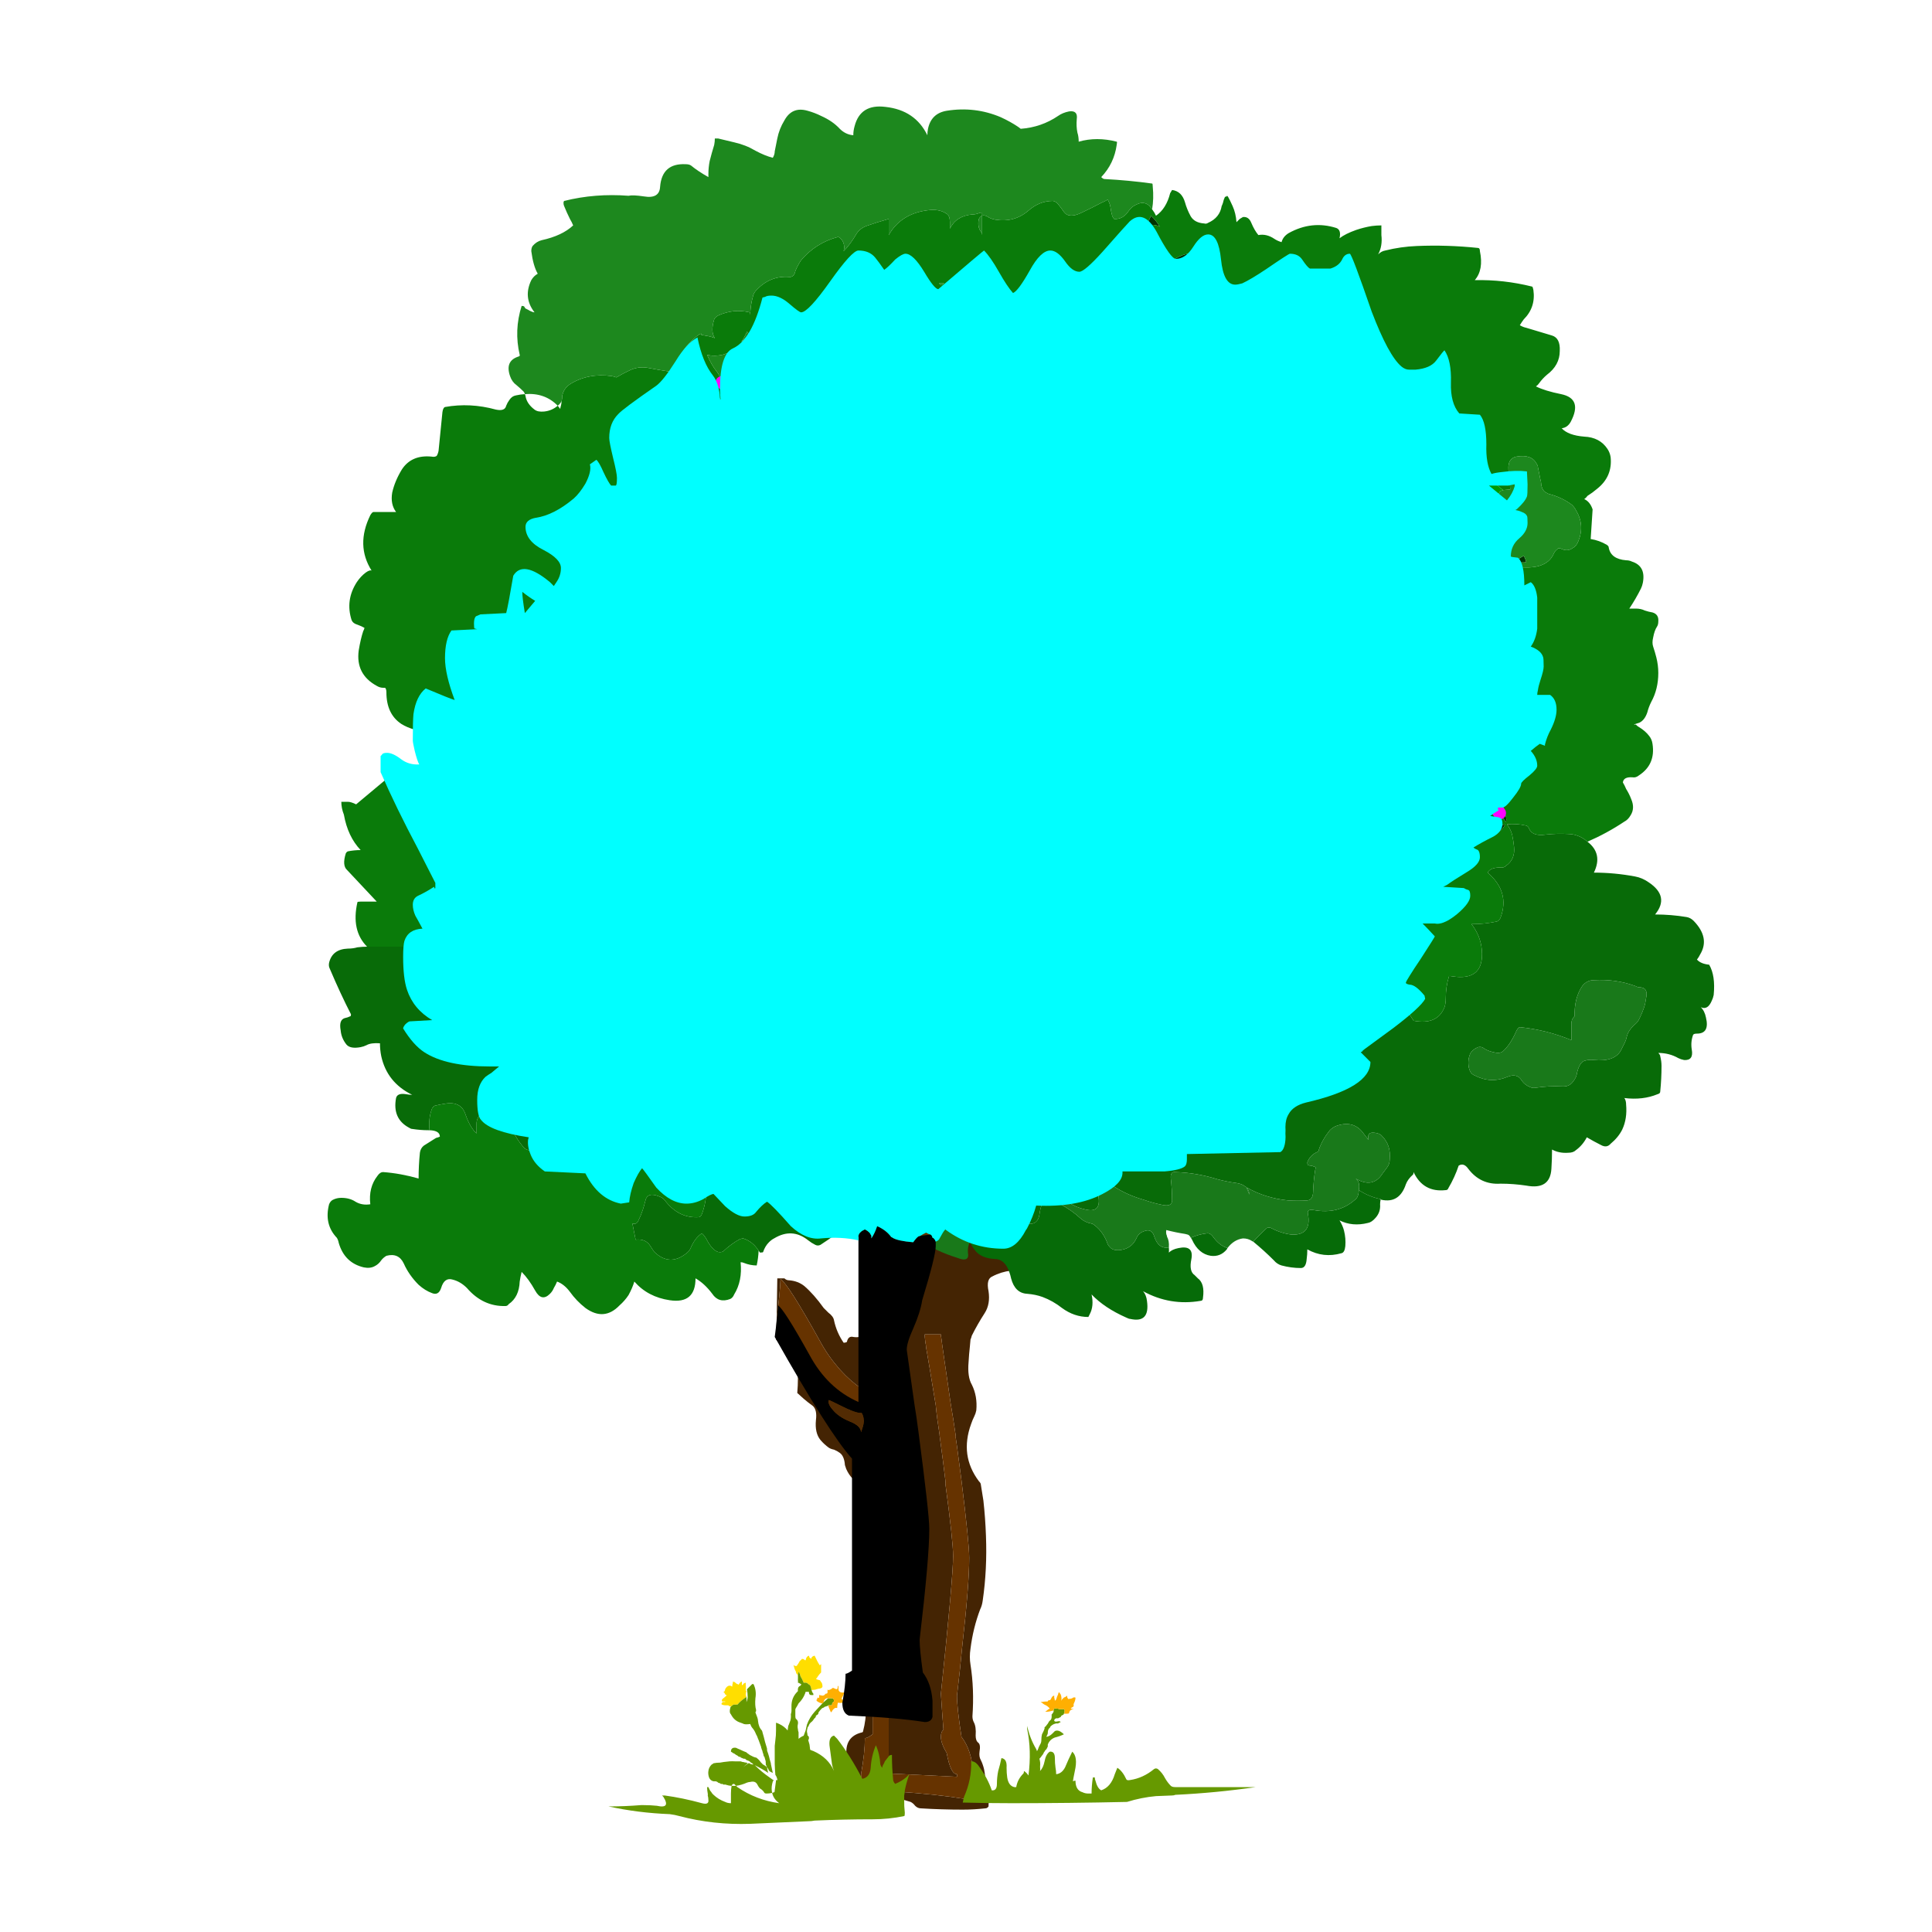 
<svg xmlns="http://www.w3.org/2000/svg" version="1.1" xmlns:xlink="http://www.w3.org/1999/xlink" preserveAspectRatio="none" x="0px" y="0px" width="150px" height="150px" viewBox="0 0 150 150">
<defs>
<g id="unknowntree_0_Layer2_0_FILL">
<path fill="#442403" stroke="none" d="
M 38.6 67
Q 38.35 66.65 37.65 66.6 37.4 66.6 37.15 66.55 36.65 66.45 36.15 66.35 35.9 66.35 35.65 66.2 35.8 67.6 36.05 68.95 36.15 69.7 35.15 69.6 35.05 69.6 35 69.7 34.75 70.95 35.6 71.25 35.8 71.35 35.85 71.45 36.3 72.35 37.05 73.1 37.15 73.2 37.2 73.45 37.279 73.646 37.4 73.75 37.305 74.263 37.25 74.7 37.2 75.4 37.55 75.8 37.65 75.95 37.65 76.2 37.7 76.75 37.2 76.9 37.05 76.95 36.95 77.2 36.75 77.75 37.15 77.8 38.1 78 37.9 78.95 37.75 79.55 37.5 80.25 37.4 80.45 37.4 80.7 37.35 81.4 37.55 81.75 37.65 81.95 37.7 82.2 37.85 83.6 37.35 84.65 37.3 84.85 37.15 84.95 36.7 85.25 37 86.2 37.05 86.35 37.1 86.45 37.35 86.9 37.65 86.95 37.429 87.281 36.85 87.25 36.652 87.29 36.4 87.25 36 87.15 35.9 87.65
L 35.9 87.65 35.85 87.65
Q 35.811 87.7 35.65 87.7 35.1 86.9 34.9 85.95 34.85 85.65 34.45 85.35 34.3 85.2 34.1 85 33.35 83.95 32.6 83.3 32.1 82.9 31.4 82.85 31.206 82.85 31.05 82.7
L 30.5 82.7 30.45 85.8
Q 30.7 83.95 30.75 82.75
L 30.75 82.75
Q 31.369 83.174 33.8 87.55 34.254 88.392 34.8 89.1 34.897 89.225 35 89.35 36.471 91.199 38.55 92.1
L 38.55 76.05
Q 38.6 75.65 39.15 75.4 39.65 75.65 39.8 76.05
L 39.8 92.25
Q 40 92.55 40.05 93 40.1 93.35 40.1 93.8 40.1 94.13 40.05 94.45 39.916 95.772 39.15 96.9
L 39.15 97.1
Q 39.8 97.35 40.1 97.85 40.046 98.171 39.75 98.3 39.546 98.45 39.15 98.45
L 39.15 120.9
Q 39.25 121.05 39.3 121.15
L 44.45 121.4
Q 44.45 121.35 44.45 121.2 43.95 121.2 43.65 119.55 43.2 118.8 43.2 118.3 43.2 117.9 43.4 117.75 43.3 116.5 43.2 114.95 44.15 105.95 44.15 104.25 44.15 103.121 43.55 98.65 43.566 98.526 43.55 98.4 43.366 96.84 43.1 94.9
L 43.1 94.85
Q 42.9 93.6 42.8 92.55 42.28 89.337 42.05 88.05 42.048 87.876 42 87.7
L 41.95 87.25
Q 41.95 87.2 41.95 87.05
L 43.2 87.05 43.2 87.15
Q 43.248 87.367 43.3 87.85 43.485 89.096 43.95 92.35 44.15 93.5 44.35 94.9 44.362 94.989 44.35 95.05 44.47 95.83 44.55 96.5 44.681 97.537 44.8 98.4 45.4 103.302 45.4 104.4 45.4 106.48 44.85 111.35 44.694 113.069 44.45 115.1 44.45 116.05 44.8 118.3 45.6 119.35 45.7 121.05 45.7 121.2 45.7 121.4
L 45.7 122.6
Q 45.6 123.1 44.95 123.1 42.893 122.763 39.8 122.55 38.759 122.5 37.6 122.45 37 122.2 37 121.2 37.3 119.55 37.3 118.4 37.5 118.4 37.9 118.1
L 37.9 97.6
Q 36.484 95.991 33.8 91.55 33.608 91.256 33.4 90.9 32.079 88.686 30.45 85.8
L 30.4 87.45
Q 30.529 87.557 30.6 87.7 30.75 87.85 30.85 87.95 31.35 88.3 31.5 88.8 31.55 88.9 31.6 88.95 31.7 89 31.7 89.05 31.75 89.2 31.75 89.3 31.8 89.45 31.85 89.55 31.95 89.65 31.95 89.7 32.1 90 32.1 90.45 32.1 91.019 32.05 91.6 32.3 91.819 32.55 92.05 32.9 92.35 33.25 92.6 33.6 92.9 33.5 93.7 33.4 94.7 33.85 95.25 34.15 95.6 34.5 95.85 34.65 95.95 34.9 96 35.15 96.1 35.35 96.25 35.7 96.5 35.75 97.2 35.8 97.35 35.85 97.5 36.05 97.95 36.35 98.25 36.7 98.5 36.75 99.2 36.8 99.35 36.9 99.45 37.129 99.621 37.2 99.85 37.31 100.224 37 100.75 36.9 100.95 36.85 101.2 36.35 102.95 36.85 104.7 36.9 104.95 36.9 105.2 36.8 106.2 36.7 107.2 36.65 107.7 36.85 108 37.25 108.75 37.25 109.7 37.3 109.85 37.35 110 37.75 110.85 37.7 112.2 37.65 113.5 37.5 114.7 37.4 115.35 37.4 115.95 37.4 116.95 37.15 117.9 37.15 117.95 36.9 118 35.65 118.4 35.9 119.95 36.1 120.9 35.6 121.1 35.4 121.2 35.15 121.25 34 121.55 33.45 122.35 33.4 122.45 33.3 122.6 33.15 122.7 33.1 122.95 33.05 123.1 32.9 123.2 32.8 123.35 32.65 123.45 33.85 123.55 34.65 122.9 34.95 122.65 35.65 122.7 36.5 122.8 37.05 123.35 37.15 123.45 37.4 123.5 38.2 123.65 38.5 123.25 38.8 122.85 39.65 123.05 39.8 123.1 39.9 123.1 40.4 123.2 40.85 123.35 41.05 123.45 41.2 123.65 41.4 123.85 41.65 123.85 43.25 123.95 44.9 123.95 45.75 123.95 46.65 123.85 46.8 123.85 46.9 123.7 46.95 123 46.75 122.65 46.65 122.45 46.65 122.2 46.68 121.408 46.55 120.8 46.456 120.413 46.3 120.1 46.15 119.85 46.2 119.45 46.3 118.9 46.1 118.75 45.9 118.6 45.9 118.2 45.95 117.5 45.75 117.15 45.65 116.95 45.65 116.7 45.8 114.6 45.5 112.7 45.4 112.1 45.5 111.45 45.7 109.85 46.25 108.4 46.4 108.1 46.45 107.7 46.8 105.3 46.7 102.7 46.65 101.3 46.5 99.95 46.4 99.35 46.3 98.7 46.3 98.6 46.15 98.45 45.404 97.455 45.25 96.35 45.174 95.791 45.25 95.2 45.324 94.616 45.55 94 45.65 93.7 45.8 93.4 45.9 93.2 45.95 92.95 46.05 91.85 45.6 90.95 45.25 90.35 45.35 89.2 45.383 88.601 45.45 88 45.467 87.734 45.5 87.45 45.55 87.35 45.6 87.15 46.05 86.25 46.6 85.4 47.05 84.7 46.9 83.7 46.7 82.75 47.2 82.55 47.85 82.2 48.65 82.1 48.8 82.1 48.9 81.95 49.15 81.7 49.55 81.5 49.9 81.35 50.05 80.9 50.15 80.7 50.25 80.5 50.3 80.35 50.3 80.2 50.4 79.7 50.3 79.2 50.3 79.1 50.1 79 49.4 78.7 48.65 78.45 49.7 76.85 50.9 75.95 51.55 75.4 51.5 74.45 51.5 73.55 51.65 72.7
L 51.2 73.05
Q 51.05 73.2 50.95 73.45 50.7 74.25 49.7 74 49.55 73.95 49.4 73.7 49.15 72.95 47.9 73.25 47.128 73.399 46.55 73.2 46.026 72.977 45.7 72.4 45.35 71.75 45 71.35 44.35 70.75 43.65 70.55 43.3 70.45 42.9 70.5 41.7 70.75 41.1 70 39.75 68.3 38.6 67
M 45.25 75.8
Q 45.385 75.871 45.5 75.9
L 44.55 76.05
Q 44.7 75.9 45.1 75.7 45.185 75.764 45.25 75.8 Z"/>

<path fill="#663300" stroke="none" d="
M 45.5 75.9
Q 45.385 75.871 45.25 75.8 45.185 75.764 45.1 75.7 44.7 75.9 44.55 76.05
L 45.5 75.9
M 39.8 76.05
Q 39.65 75.65 39.15 75.4 38.6 75.65 38.55 76.05
L 38.55 92.1
Q 36.471 91.199 35 89.35 34.897 89.225 34.8 89.1 34.254 88.392 33.8 87.55 31.369 83.174 30.75 82.75
L 30.75 82.75
Q 30.7 83.95 30.45 85.8 32.079 88.686 33.4 90.9 33.608 91.256 33.8 91.55 36.484 95.991 37.9 97.6
L 37.9 118.1
Q 37.5 118.4 37.3 118.4 37.3 119.55 37 121.2 37 122.2 37.6 122.45 38.759 122.5 39.8 122.55 42.893 122.763 44.95 123.1 45.6 123.1 45.7 122.6
L 45.7 121.4
Q 45.7 121.2 45.7 121.05 45.6 119.35 44.8 118.3 44.45 116.05 44.45 115.1 44.694 113.069 44.85 111.35 45.4 106.48 45.4 104.4 45.4 103.302 44.8 98.4 44.681 97.537 44.55 96.5 44.47 95.83 44.35 95.05 44.362 94.989 44.35 94.9 44.15 93.5 43.95 92.35 43.485 89.096 43.3 87.85 43.248 87.367 43.2 87.15
L 43.2 87.05 41.95 87.05
Q 41.95 87.2 41.95 87.25
L 42 87.7
Q 42.048 87.876 42.05 88.05 42.28 89.337 42.8 92.55 42.9 93.6 43.1 94.85
L 43.1 94.9
Q 43.366 96.84 43.55 98.4 43.566 98.526 43.55 98.65 44.15 103.121 44.15 104.25 44.15 105.95 43.2 114.95 43.3 116.5 43.4 117.75 43.2 117.9 43.2 118.3 43.2 118.8 43.65 119.55 43.95 121.2 44.45 121.2 44.45 121.35 44.45 121.4
L 39.3 121.15
Q 39.25 121.05 39.15 120.9
L 39.15 98.45
Q 39.546 98.45 39.75 98.3 40.046 98.171 40.1 97.85 39.8 97.35 39.15 97.1
L 39.15 96.9
Q 39.916 95.772 40.05 94.45 40.1 94.13 40.1 93.8 40.1 93.35 40.05 93 40 92.55 39.8 92.25
L 39.8 76.05
M 35.7 91.9
Q 35.75 91.9 37 92.55 37.85 93 38.35 93.1 38.55 93.15 38.75 93.15 38.8 93.15 38.85 93.15 39.25 93.8 38.9 94.65 38.85 94.85 38.8 95.05 38.8 94.4 37.65 94 36.6 93.55 36.05 92.85 35.55 92.3 35.7 91.9 Z"/>

<path fill="#522B03" stroke="none" d="
M 37 92.55
Q 35.75 91.9 35.7 91.9 35.55 92.3 36.05 92.85 36.6 93.55 37.65 94 38.8 94.4 38.8 95.05 38.85 94.85 38.9 94.65 39.25 93.8 38.85 93.15 38.8 93.15 38.75 93.15 38.55 93.15 38.35 93.1 37.85 93 37 92.55 Z"/>
</g>

<g id="unknowntree_0_Layer1_0_FILL">
<path fill="#066B08" stroke="none" d="
M 62.6 79.55
Q 62.664 79.617 62.7 79.7 63.2 80.8 64.15 80.95 64.9 81.05 65.4 80.45 65.433 80.401 65.45 80.35 64.831 80.158 64.35 79.5 64.15 79.2 63.9 79.2 63.263 79.264 62.6 79.55
M 66.95 75.65
Q 66.924 75.639 66.9 75.6 66.927 75.648 66.95 75.65
L 66.95 75.65
M 77.3 76.95
Q 77.3 76.768 77.35 76.55 76.465 76.377 75.65 75.85 75.648 76.017 75.6 76.2 75.55 76.45 75.35 76.6 74.05 77.75 72.15 77.4 71.6 77.3 71.7 77.7 72 79.4 70.4 79.3 69.6 79.2 68.85 78.8 68.65 78.7 68.5 78.8 67.933 79.319 67.45 79.85 68.297 80.547 69.05 81.3 69.3 81.6 69.65 81.7 70.4 81.9 71.15 81.9 71.55 81.9 71.6 81.2 71.65 80.85 71.65 80.45 72.9 81.15 74.3 80.75 74.55 80.7 74.6 80.2 74.65 79.6 74.5 79 74.4 78.6 74.15 78.2 75.15 78.7 76.35 78.4 76.65 78.35 76.95 78 77.35 77.55 77.3 76.95
M 56.3 80.25
Q 56.15 80.1 56.1 79.9 55.716 78.939 54.95 78.45 54.931 78.481 54.9 78.45 54.405 78.358 54.05 78.05 53.35 77.4 52.4 76.9 52.284 76.834 52.15 76.75 51.901 76.667 51.6 76.6 51.2 76.5 51.05 76.9 50.9 77.35 50.85 77.75 50.7 78.7 49.65 78.4 49.4 78.35 49.3 78.15 48.845 76.996 47.85 76.6 48.626 77.886 47.8 79.4 47.45 80.15 46.65 80.1 46.4 80.1 46.25 79.85 45.8 79.2 45.65 79.7 45.55 79.8 45.45 79.9 45.662 80.304 45.95 80.65 46.45 81.15 47.4 81.2 47.95 81.2 48.3 81.75 48.55 82.2 48.65 82.7 48.95 83.85 49.9 83.9 50.55 83.95 51.1 84.15 51.9 84.45 52.6 85 53.55 85.7 54.65 85.7
L 54.75 85.5
Q 55.1 84.85 54.9 83.95 55.9 85 57.6 85.75 57.8 85.85 57.9 85.85 59.45 86.2 59.2 84.45 59.15 84 58.9 83.7 61 84.85 63.35 84.45 63.55 84.45 63.55 84.2 63.7 83.1 63.15 82.7 63.05 82.6 62.9 82.45 62.45 82.15 62.65 81.2 62.85 80.1 61.65 80.35 61.15 80.45 60.9 80.7 60.923 80.506 60.9 80.3 60.069 80.448 59.75 79.4 59.55 78.8 58.95 79.05 58.55 79.2 58.4 79.55 58.1 80.25 57.4 80.45 56.6 80.65 56.3 80.25
M 66.95 75.65
L 66.95 75.7
Q 67.05 75.95 67.15 76.2 67.129 75.883 66.95 75.65 Z"/>

<path fill="#086B08" stroke="none" d="
M 54.95 78.45
Q 54.932 78.468 54.9 78.45
L 54.9 78.45
Q 54.931 78.481 54.95 78.45
M 87.55 48.25
Q 87.65 48.7 87.7 49.2 87.8 50.15 87.1 50.65 86.9 50.85 86.65 50.8 85.85 50.8 85.65 51.2 87.4 52.7 86.65 54.7 86.55 54.95 86.35 55 85.4 55.2 84.4 55.2 85.1 56.1 85.2 57.2 85.4 59.65 82.9 59.25 82.65 59.2 82.65 59.25 82.4 60.05 82.4 60.95 82.4 61.35 82.3 61.65 81.75 63.05 79.9 62.7
L 79.1 61.45
Q 77.453 62.223 76.35 63.15 76.3 63.15 76.3 63.2 76.15 63.35 76 63.5 75.95 63.5 75.9 63.55 75.7 63.75 75.55 63.95 75.2 64.35 75.15 64.7 75.1 64.8 75.1 64.9
L 75.1 64.95
Q 75.1 65.6 75.6 66 75.05 66.55 73.45 66.8 71.5 67.2 71 67.3
L 70.8 67.35
Q 70.05 67.55 69.6 67.9 68.2 69 69.35 71.5
L 60.6 71.6
Q 60.35 71.65 60.25 71.7 60.1 71.75 60.1 72.15 60.1 72.3 60.8 73
L 57.1 73.1 56.25 71.4
Q 55.15 71.8 53.55 71.7 51.526 71.354 50.55 71.25
L 50.55 71.25
Q 50.05 71.2 49.85 71.2 45.85 72.6 45 72.6 43.85 72.6 43.2 72.15 42.8 71.75 42.75 71.7 37.85 70.45 35.65 69.45 32 67.8 31.35 65.5
L 24.45 60.7
Q 24.25 60.85 23.85 60.85 23.45 60.85 23.2 60.7 22.9 60.55 22.75 60.2 22.6 59.6 22.6 59.55
L 22.65 58.75 16.4 56.5
Q 16.35 56.55 16.15 56.6 15.95 56.6 15.65 56.6
L 14.75 56.5 13.25 56.6
Q 13.25 56.8 13.15 56.9 13 57.05 12.75 57.1
L 12.25 56.85 5 55.45
Q 5 56 4.7 56.15 4.25 56.45 2.75 56.5
L 2.75 56.95 -1.35 56.95
Q -1.7 56.95 -2.1 57 -2.45 57.1 -2.85 57.1 -4.05 57.15 -4.3 58.2 -4.35 58.45 -4.25 58.65 -3.4 60.65 -2.6 62.2 -2.6 62.35 -2.65 62.35 -2.85 62.45 -3.1 62.5 -3.55 62.65 -3.4 63.45 -3.35 64.05 -2.95 64.55 -2.65 64.9 -1.85 64.75 -1.6 64.7 -1.4 64.6 -1.05 64.4 -0.35 64.45 -0.35 64.95 -0.25 65.45 0.2 67.5 2.15 68.45 1.9 68.45 1.65 68.4 1 68.3 0.9 68.7 0.6 70.3 1.9 71 2.05 71.1 2.15 71.1 2.8 71.2 3.4 71.2 3.451 71.2 3.5 71.2 3.4 70.25 3.7 69.5 3.8 69.35 3.9 69.3 4.3 69.2 4.65 69.15 5.95 68.9 6.3 70 6.65 71 7.15 71.45 7.15 71.1 7.15 70.7 7.15 70.45 7.25 70.25 7.4 69.95 7.7 69.85 8.15 69.7 8.65 69.65 9.55 69.55 9.65 70.2 9.9 71.45 10.7 72.4 10.9 72.7 11.2 72.75 11.4 72.85 11.45 72.65 11.494 72.535 11.55 72.4 11.988 71.649 13.1 72.05 14.1 72.35 14.65 72.95 14.75 71.9 15.2 71 15.212 70.977 15.2 70.95 15.42 70.591 15.75 70.45 15.821 70.425 15.9 70.4 15.838 69.532 16.9 69.65 17.4 69.7 17.8 69.9 18.444 70.262 19.1 70.55 19.098 70.425 19.15 70.2 19.3 69.6 19.85 69.15 20.75 68.3 21.55 69.25 22.1 69.9 22.9 69.95 23.15 69.95 23.3 69.85 23.4 69.7 23.5 69.5 23.65 69.2 23.85 68.9 24.05 68.7 24.25 68.6 26.25 67.6 27.6 69.25 27.9 69.6 28.25 69.7 28.9 69.95 29.65 69.85 29.9 69.85 29.9 69.65 30 69.05 30.65 69.2 30.8 69.35 30.8 69.45 31.1 71.1 30.4 72.45 30.3 72.7 30.1 72.85 29.428 73.477 29 73.05 29.068 73.155 29.1 73.25 29.3 73.6 29.5 73.85 30.044 74.478 30 75.35 30.912 75.364 31.7 76.25 31.776 76.343 31.85 76.45
L 28.45 76.45
Q 26.663 76.208 25.15 75.2 25.05 75.45 25 75.7 25 76.75 24.65 77.7 24.55 77.95 24.4 77.95 22.9 78.05 21.85 76.75 21.65 76.45 21.35 76.35 20.4 75.95 20.25 76.7 20.15 77.1 20.05 77.4 19.9 77.85 19.7 78.25 19.558 78.534 19.25 78.45
L 19.5 79.7
Q 20.274 79.598 20.65 80.2 20.8 80.45 20.95 80.65 22.15 81.8 23.45 80.75 23.65 80.6 23.75 80.4 24.1 79.55 24.65 79.2 24.9 79.45 25.05 79.75 25.45 80.5 25.9 80.65 26.15 80.7 26.3 80.6 26.95 80 27.6 79.65 27.8 79.6 27.85 79.6 28.589 79.831 29.05 80.55 29.112 80.635 29.15 80.7 29.4 80.7 29.4 80.65 29.55 80.2 29.85 79.9 30.05 79.7 30.25 79.6 31.65 78.75 32.9 79.75 33.15 79.95 33.45 80.1 33.65 80.2 33.85 80.1 34.4 79.75 35.15 79.2 35.3 79.1 35.4 79.1 35.55 79.1 35.65 79.15 36.85 79.75 37.7 79.3 37.768 79.266 37.8 79.25 37.735 79.25 37.65 79.25 36.05 79.15 35.85 77.7 35.743 77.06 35.95 76.55 35.275 76.54 35.1 75.7 34.942 74.886 35.25 74.45 35.197 74.426 35.15 74.4 34.2 73.85 33.65 73.5 33.4 73.35 33.35 73.15 33.15 72.6 33.25 71.95 33.3 71.7 33.45 71.65 33.95 71.45 34.45 71.6 34.65 71.7 34.75 71.8 35.25 72.45 35.4 71.95 35.4 71.85 35.4 71.7 35.4 71.45 35.45 71.45 36.45 71.2 37.4 71.75 37.55 71.85 37.7 71.9 38.65 72.3 39.1 73.2 40 75 41.15 75.95 41.2 75.1 41.6 74.45 41.8 74.2 41.85 74.2 42.75 74.3 43.7 75.1 44.55 75.8 44.9 75.2 45.05 74.95 45.15 74.7 45.85 73.5 47.1 74.5 47.8 75.1 47.8 75.95 47.8 76.252 47.5 76.15 47.593 76.254 47.7 76.4 47.782 76.511 47.85 76.6 48.845 76.996 49.3 78.15 49.4 78.35 49.65 78.4 50.7 78.7 50.85 77.75 50.9 77.35 51.05 76.9 51.2 76.5 51.6 76.6 51.901 76.667 52.15 76.75 52.226 76.566 52.4 76.45 52.8 76.6 53.1 76.8 53.7 77.2 54.4 77.35 55.6 77.65 55.45 76.45 55.25 74.75 56.6 75.55 57.7 76.25 58.95 76.6 59.65 76.85 60.4 77 61.1 77.15 61.15 76.7 61.15 75.8 61.05 74.95 61 74.4 61.4 74.45 63.05 74.5 64.65 75 65.4 75.2 66.15 75.3 66.442 75.346 66.65 75.45 66.74 75.508 66.8 75.55
L 66.85 75.6
Q 66.875 75.614 66.9 75.6 66.924 75.639 66.95 75.65 68.388 76.469 70.15 76.65 70.9 76.7 71.65 76.65 72.1 76.6 72.1 75.95 72.132 75.142 72.25 74.35 72.277 74.23 72.3 74.1
L 72.25 74.05
Q 72.216 74.025 72.1 74 72.031 73.95 71.9 73.95 71.8 73.95 71.7 73.9 71.65 73.85 71.65 73.7 71.85 73.15 72.4 72.9 72.55 72.85 72.55 72.7 72.8 71.95 73.4 71.2 73.65 70.95 73.95 70.85 75.3 70.4 76.05 71.5
L 76.4 71.95
Q 76.25 71.3 76.9 71.4 77.3 71.45 77.45 71.65 78.15 72.35 78.05 73.45 78.05 73.85 77.8 74.15 77.65 74.35 77.5 74.55 76.75 75.75 75.4 74.95 75.763 75.192 75.65 75.85 76.465 76.377 77.35 76.55 77.37 76.594 77.4 76.6 78.8 76.9 79.3 75.4 79.45 75 79.85 74.65 79.9 74.6 79.9 74.45 80.65 76.05 82.4 75.85 82.55 75.85 82.6 75.7 83.1 74.85 83.4 73.95 83.8 73.7 84.15 74.2 85.1 75.45 86.65 75.35 87.65 75.35 88.65 75.5 90.5 75.85 90.6 74.2 90.65 73.45 90.65 72.7 91.2 73 91.9 72.95 92.3 72.95 92.5 72.75 93.028 72.366 93.35 71.75 93.899 72.074 94.45 72.35 94.9 72.6 95.2 72.25 95.8 71.75 96.1 71.15 96.5 70.3 96.4 69.2 96.4 68.95 96.3 68.75
L 96.25 68.7
Q 97.697 68.88 98.85 68.4 99.05 68.35 99.05 68.2 99.15 67.2 99.15 66.2 99.15 65.85 99.05 65.45 99.05 65.35 98.9 65.2 99.75 65.2 100.45 65.6 100.65 65.7 100.9 65.75 101.65 65.8 101.5 64.95 101.4 64.35 101.6 63.8 101.65 63.7 101.9 63.7 102.9 63.7 102.6 62.45 102.497 61.934 102.2 61.65 102.735 61.897 103.05 61.15 103.15 60.95 103.2 60.7 103.347 59.201 102.85 58.35 102.195 58.282 101.9 57.95 102.046 57.767 102.15 57.55 102.923 56.267 101.65 54.95 101.4 54.7 101.1 54.65 99.9 54.45 98.65 54.45 99.8 53.05 98.15 51.95 97.65 51.6 97.1 51.5 95.5 51.2 93.9 51.2 94.613 49.731 93.4 48.8 93.197 48.611 92.9 48.45 92.4 48.2 91.9 48.2 91.05 48.15 90.15 48.25 89.1 48.4 88.85 47.75 88.8 47.6 88.65 47.55 87.855 47.371 87.15 47.45 87.432 47.817 87.55 48.25
M 13.75 60.6
Q 14.25 59.9 14.75 59.6 14.85 59.65 14.95 59.7 15.05 59.75 15.15 59.75 15.25 59.8 15.25 60.05 15.25 60.1 15.25 60.2
L 15.25 60.5
Q 15.2 60.6 15.15 60.65 15.1 60.7 15 60.75 14.8 60.85 14.5 60.85 14.1 60.85 14 60.8 13.9 60.7 13.75 60.6
M 17.75 62.95
L 17.75 63.05 17.65 63.45
Q 17.75 63.5 17.75 63.55
L 17.7 63.6
Q 17.55 63.6 17.25 63.6 16.9 63.6 16.85 63.55 16.8 63.4 16.75 63.35 16.75 62.95 16.9 62.7
L 16.9 62.65
Q 16.95 62.55 17 62.55 17.1 62.4 17.25 62.35 17.5 62.45 17.65 62.6 17.75 62.75 17.75 62.95
M 18.45 64.9
Q 18.6 64.75 18.7 64.65 18.75 64.6 18.8 64.6
L 18.85 64.55
Q 18.95 64.45 19 64.45 19.05 64.4 19.1 64.35 19.35 64.5 19.5 64.7 19.6 64.95 19.6 65.25
L 19.55 66
Q 19.5 66 19.5 66.05 19.05 66.1 18.25 66.1 18.2 66.1 18.15 66.05 18 66 18 65.65 18 65.4 18.45 64.9
M 93 60
Q 93.35 59.55 93.9 59.55 95.6 59.45 97.1 60 97.3 60.1 97.4 60.1 98.15 60.1 97.95 60.95 97.9 61.35 97.8 61.65 97.65 62.1 97.45 62.5 97.3 62.85 97 63.05 96.55 63.5 96.45 63.95 96.4 64.2 96.3 64.4 96.15 64.7 96 65 95.5 65.9 93.9 65.75 93.55 65.7 93.2 65.8 92.8 65.9 92.6 66.7 92.55 67.1 92.3 67.4 92 67.85 91.4 67.8 90.4 67.75 89.4 67.9 89.15 67.95 88.95 67.85 88.55 67.7 88.3 67.35 87.95 66.75 87.2 67.05 85.9 67.6 84.65 66.95 84.4 66.85 84.3 66.65 84.15 66.35 84.15 65.95 84.15 65.6 84.3 65.25 84.45 64.95 84.9 64.75 85.15 64.7 85.3 64.8 85.7 65.1 86.4 65.2 86.65 65.2 86.8 65.1 87.4 64.6 87.9 63.45 88.05 63.2 88.15 63.2 90.2 63.4 92.15 64.2 92.15 63.6 92.15 62.95 92.15 62.6 92.35 62.4 92.374 62.376 92.4 62.35 92.371 60.919 93 60
M 36.6 76.45
Q 36.65 76.45 36.65 76.2 36.6 75.65 36.15 76.2 36.02 76.373 35.95 76.55 36.225 76.585 36.6 76.45 Z"/>

<path fill="#19791A" stroke="none" d="
M 73.4 71.2
Q 72.8 71.95 72.55 72.7 72.55 72.85 72.4 72.9 71.85 73.15 71.65 73.7 71.65 73.85 71.7 73.9 71.8 73.95 71.9 73.95 72.031 73.95 72.1 74 72.216 74.025 72.25 74.05
L 72.3 74.1
Q 72.277 74.23 72.25 74.35 72.132 75.142 72.1 75.95 72.1 76.6 71.65 76.65 70.9 76.7 70.15 76.65 68.388 76.469 66.95 75.65
L 66.95 75.65
Q 67.129 75.883 67.15 76.2 67.05 75.95 66.95 75.7
L 66.95 75.65
Q 66.927 75.648 66.9 75.6 66.875 75.614 66.85 75.6
L 66.8 75.55
Q 66.74 75.508 66.65 75.45 66.442 75.346 66.15 75.3 65.4 75.2 64.65 75 63.05 74.5 61.4 74.45 61 74.4 61.05 74.95 61.15 75.8 61.15 76.7 61.1 77.15 60.4 77 59.65 76.85 58.95 76.6 57.7 76.25 56.6 75.55 55.25 74.75 55.45 76.45 55.6 77.65 54.4 77.35 53.7 77.2 53.1 76.8 52.8 76.6 52.4 76.45 52.226 76.566 52.15 76.75 52.284 76.834 52.4 76.9 53.35 77.4 54.05 78.05 54.405 78.358 54.9 78.45
L 54.9 78.45
Q 54.932 78.468 54.95 78.45 55.716 78.939 56.1 79.9 56.15 80.1 56.3 80.25 56.6 80.65 57.4 80.45 58.1 80.25 58.4 79.55 58.55 79.2 58.95 79.05 59.55 78.8 59.75 79.4 60.069 80.448 60.9 80.3 60.942 79.787 60.75 79.45 60.763 79.423 60.75 79.4 60.657 79.214 60.7 78.95 61.44 79.142 62.15 79.25 62.259 79.284 62.35 79.3 62.502 79.338 62.6 79.55 63.263 79.264 63.9 79.2 64.15 79.2 64.35 79.5 64.831 80.158 65.45 80.35 65.949 79.694 66.65 79.6 67.05 79.6 67.35 79.8 67.403 79.841 67.45 79.85 67.933 79.319 68.5 78.8 68.65 78.7 68.85 78.8 69.6 79.2 70.4 79.3 72 79.4 71.7 77.7 71.6 77.3 72.15 77.4 74.05 77.75 75.35 76.6 75.55 76.45 75.6 76.2 75.648 76.017 75.65 75.85 75.763 75.192 75.4 74.95 76.75 75.75 77.5 74.55 77.65 74.35 77.8 74.15 78.05 73.85 78.05 73.45 78.15 72.35 77.45 71.65 77.3 71.45 76.9 71.4 76.25 71.3 76.4 71.95
L 76.05 71.5
Q 75.3 70.4 73.95 70.85 73.65 70.95 73.4 71.2
M 93.9 59.55
Q 93.35 59.55 93 60 92.371 60.919 92.4 62.35 92.374 62.376 92.35 62.4 92.15 62.6 92.15 62.95 92.15 63.6 92.15 64.2 90.2 63.4 88.15 63.2 88.05 63.2 87.9 63.45 87.4 64.6 86.8 65.1 86.65 65.2 86.4 65.2 85.7 65.1 85.3 64.8 85.15 64.7 84.9 64.75 84.45 64.95 84.3 65.25 84.15 65.6 84.15 65.95 84.15 66.35 84.3 66.65 84.4 66.85 84.65 66.95 85.9 67.6 87.2 67.05 87.95 66.75 88.3 67.35 88.55 67.7 88.95 67.85 89.15 67.95 89.4 67.9 90.4 67.75 91.4 67.8 92 67.85 92.3 67.4 92.55 67.1 92.6 66.7 92.8 65.9 93.2 65.8 93.55 65.7 93.9 65.75 95.5 65.9 96 65 96.15 64.7 96.3 64.4 96.4 64.2 96.45 63.95 96.55 63.5 97 63.05 97.3 62.85 97.45 62.5 97.65 62.1 97.8 61.65 97.9 61.35 97.95 60.95 98.15 60.1 97.4 60.1 97.3 60.1 97.1 60 95.6 59.45 93.9 59.55
M 33.35 73.15
Q 33.4 73.35 33.65 73.5 34.2 73.85 35.15 74.4 35.197 74.426 35.25 74.45 34.942 74.886 35.1 75.7 35.275 76.54 35.95 76.55 36.02 76.373 36.15 76.2 36.6 75.65 36.65 76.2 36.65 76.45 36.6 76.45 36.225 76.585 35.95 76.55 35.743 77.06 35.85 77.7 36.05 79.15 37.65 79.25 37.735 79.25 37.8 79.25 38.368 79.153 38.5 78.45 38.55 78.35 38.65 78.2 38.9 78.55 39.3 79.05 39.55 79.35 39.85 79.5 40.15 79.7 40.45 79.8 40.55 79.85 40.65 79.8 41.517 79.663 41.4 78.85 41.641 79.94 42.9 80.5 43.65 80.85 44.45 81.1 45.45 81.5 45.3 80.7 45.263 80.25 45.45 79.9 45.55 79.8 45.65 79.7 45.8 79.2 46.25 79.85 46.4 80.1 46.65 80.1 47.45 80.15 47.8 79.4 48.626 77.886 47.85 76.6 47.782 76.511 47.7 76.4 47.593 76.254 47.5 76.15 47.8 76.252 47.8 75.95 47.8 75.1 47.1 74.5 45.85 73.5 45.15 74.7 45.05 74.95 44.9 75.2 44.55 75.8 43.7 75.1 42.75 74.3 41.85 74.2 41.8 74.2 41.6 74.45 41.2 75.1 41.15 75.95 40 75 39.1 73.2 38.65 72.3 37.7 71.9 37.55 71.85 37.4 71.75 36.45 71.2 35.45 71.45 35.4 71.45 35.4 71.7 35.4 71.85 35.4 71.95 35.25 72.45 34.75 71.8 34.65 71.7 34.45 71.6 33.95 71.45 33.45 71.65 33.3 71.7 33.25 71.95 33.15 72.6 33.35 73.15 Z"/>

<path fill="#003300" stroke="none" d="
M 18.7 64.65
Q 18.6 64.75 18.45 64.9 18 65.4 18 65.65 18 66 18.15 66.05 18.2 66.1 18.25 66.1 19.05 66.1 19.5 66.05 19.5 66 19.55 66
L 19.6 65.25
Q 19.6 64.95 19.5 64.7 19.35 64.5 19.1 64.35 19.05 64.4 19 64.45 18.95 64.45 18.85 64.55
L 18.8 64.6
Q 18.75 64.6 18.7 64.65
M 17.75 63.05
L 17.75 62.95
Q 17.75 62.75 17.65 62.6 17.5 62.45 17.25 62.35 17.1 62.4 17 62.55 16.95 62.55 16.9 62.65
L 16.9 62.7
Q 16.75 62.95 16.75 63.35 16.8 63.4 16.85 63.55 16.9 63.6 17.25 63.6 17.55 63.6 17.7 63.6
L 17.75 63.55
Q 17.75 63.5 17.65 63.45
L 17.75 63.05
M 14.75 59.6
Q 14.25 59.9 13.75 60.6 13.9 60.7 14 60.8 14.1 60.85 14.5 60.85 14.8 60.85 15 60.75 15.1 60.7 15.15 60.65 15.2 60.6 15.25 60.5
L 15.25 60.2
Q 15.25 60.1 15.25 60.05 15.25 59.8 15.15 59.75 15.05 59.75 14.95 59.7 14.85 59.65 14.75 59.6
M 15.65 56.6
Q 15.95 56.6 16.15 56.6 16.35 56.55 16.4 56.5 16.5 56.2 16.5 55.9 16.5 55.3 16.15 55 15.65 54.65 14.75 55
L 14.75 56.5 15.65 56.6
M 23.85 59.4
Q 23.3 58.75 22.65 58.75
L 22.6 59.55
Q 22.6 59.6 22.75 60.2 22.9 60.55 23.2 60.7 23.45 60.85 23.85 60.85 24.25 60.85 24.45 60.7 24.55 60.65 24.6 60.45 24.15 59.75 23.85 59.4
M 72.85 16.35
Q 72.35 16.45 72.35 17.2 72.35 17.25 72.35 17.8 72.45 18.35 73.1 18.35 73.75 18.35 73.55 18.15
L 73.6 17.45
Q 73.6 17 73.55 16.9 73.45 16.5 72.85 16.35
M 73.6 14
Q 73.8 14.3 73.95 14.45 74.1 14.6 74.25 14.6 74.65 14.6 74.75 14.45 74.8 14.4 74.85 14.1 74.85 13.95 74.55 13.55 74.25 13.25 73.85 12.85 73.75 12.85 73.6 12.9 73.35 13 73.35 13.35 73.35 13.55 73.6 14
M 70.95 10.1
Q 71.2 10.05 71.3 9.75
L 71.35 9.85
Q 71.35 9.75 71.35 9.45 71.35 9.05 71.2 9 71 8.95 70.85 8.85 70.6 8.9 70.5 9.15 70.35 9.4 70.35 9.85
L 70.85 10.1
Q 70.9 10.1 70.95 10.1
M 88.45 26.6
Q 88.322 26.671 88.2 26.75 87.996 26.903 87.8 27.05
L 87.8 27.05
Q 88.237 27.159 88.65 27.1 88.58 26.815 88.45 26.6
M 61.3 3.6
Q 61.035 3.818 60.8 4.05 61.273 4.35 61.75 4.35 62.332 4.35 63.75 2.95 62.954 3.026 62.15 3.2 61.65 3.35 61.3 3.6
M 84.85 38.45
Q 84.85 38.5 84.85 38.6
L 85.35 38.85
Q 85.7 38.85 85.8 38.5
L 85.85 38.6
Q 85.85 38.5 85.85 38.2 85.85 38.15 85.85 38.1 85.85 37.8 85.7 37.75 85.5 37.7 85.35 37.6 85.1 37.65 85 37.9 84.9 38 84.9 38.2 84.85 38.3 84.85 38.45
M 26.35 13.25
Q 26.35 13.294 26.35 13.35 26.35 13.8 26.4 14.15 26.65 14.15 27.1 14.35 27.2 14.4 27.35 14.45 27.337 14.175 27.3 13.9 27.169 13.746 26.95 13.6 26.657 13.42 26.35 13.25
M 82.9 37.65
L 82.85 37.6
Q 82.35 37.85 82.35 38.35
L 82.5 38.45 82.55 38.45 82.85 38.6 83.35 38.35
Q 83.3 37.85 82.95 37.65
L 82.9 37.65
M 84.6 35.1
L 85.1 34.85
Q 85.1 34.6 85 34.45 84.85 34.2 84.6 34.1 84.1 34.35 84.1 34.85
L 84.6 35.1
M 59.5 0.2
Q 59.421 0.497 59.2 0.75 59.15 0.85 59.15 0.95 59.77 0.826 60.2 1.05 59.867 0.494 59.5 0.2
M 86.4 48.1
Q 86.868 47.832 87 47.45 85.755 47.704 84.9 48.9 85.476 48.562 86.4 48.1
M 87 46.7
Q 86.9 46.65 86.8 46.6 86.683 46.585 86.55 46.55 86.815 46.91 87.05 47.25 87.066 47.27 87.05 47.3 87.1 47.198 87.1 47.1 87.1 46.85 87 46.7
M 85.85 45.6
Q 85.8 45.7 85.9 45.75 86.05 45.85 86.15 45.95 86.276 46.132 86.4 46.3 86.561 46.208 86.75 46.1
L 86.8 46.1 86.75 45.95 86.75 45.85 86.05 45.85
Q 86.05 45.75 85.85 45.6
M 68.1 65.6
Q 67.85 65.75 67.75 65.95 67.6 66.1 67.6 66.35
L 68.1 66.6
Q 68.3 66.6 68.55 66.45 68.8 66.3 68.85 66.1 68.65 65.75 68.65 65.6
L 68.1 65.6
M 70.35 63.05
Q 70.35 63.096 70.35 63.15
L 70.35 63.2
Q 70.35 63.45 70.4 63.45
L 70.55 63.5 71.1 63.6
Q 71.75 63.6 71.85 63.35 71.8 62.9 71.75 62.65 71.65 62.3 71.4 61.9 71.35 61.9 71.35 61.85 71.3 61.85 71.3 61.9 71.25 61.95 71.2 62
L 71.15 62.05
Q 70.35 62.75 70.35 63.05
M 75.35 61.35
Q 75.3 61.35 75.3 61.4 75.05 61.55 74.95 61.75 74.85 61.9 74.85 62.1
L 75.35 62.35
Q 75.45 62.3 75.5 62.3
L 75.55 62.3
Q 75.8 62.1 75.85 61.85 75.75 61.55 75.35 61.35
M 73.35 60.15
L 73.35 60.1
Q 73.25 59.8 72.85 59.6 72.35 59.85 72.35 60.35
L 72.85 60.6
Q 72.95 60.55 73.05 60.5 73.15 60.45 73.25 60.35 73.35 60.25 73.35 60.15
M 85.35 40.6
Q 84.85 40.85 84.85 41.35
L 85.35 41.6 85.85 41.35
Q 85.8 40.8 85.35 40.6
M 31.85 76.45
Q 31.776 76.343 31.7 76.25 30.912 75.364 30 75.35
L 30 75.35
Q 29.5 75.35 28.95 76 28.684 76.29 28.45 76.45
L 31.85 76.45
M 12.75 57.1
Q 13 57.05 13.15 56.9 13.25 56.8 13.25 56.6 13.25 56.3 12.75 56.1 12.5 56.25 12.4 56.45 12.25 56.65 12.25 56.85
L 12.75 57.1 Z"/>

<path fill="#0A7B0A" stroke="none" d="
M 22.9 69.95
Q 22.1 69.9 21.55 69.25 20.75 68.3 19.85 69.15 19.3 69.6 19.15 70.2 19.098 70.425 19.1 70.55 18.444 70.262 17.8 69.9 17.4 69.7 16.9 69.65 15.838 69.532 15.9 70.4 15.821 70.425 15.75 70.45 15.42 70.591 15.2 70.95 15.212 70.977 15.2 71 14.75 71.9 14.65 72.95 14.1 72.35 13.1 72.05 11.988 71.649 11.55 72.4 11.494 72.535 11.45 72.65 11.4 72.85 11.2 72.75 10.9 72.7 10.7 72.4 9.9 71.45 9.65 70.2 9.55 69.55 8.65 69.65 8.15 69.7 7.7 69.85 7.4 69.95 7.25 70.25 7.15 70.45 7.15 70.7 7.15 71.1 7.15 71.45 6.65 71 6.3 70 5.95 68.9 4.65 69.15 4.3 69.2 3.9 69.3 3.8 69.35 3.7 69.5 3.4 70.25 3.5 71.2 4.3 71.229 4.3 71.7 4.162 71.762 4 71.8 3.521 72.096 3.05 72.4 2.8 72.6 2.75 72.95 2.65 73.95 2.65 74.95 1.25 74.55 -0.1 74.45 -0.35 74.45 -0.55 74.75 -1.25 75.65 -1.1 76.95 -1.75 77.05 -2.25 76.75 -2.7 76.45 -3.35 76.45 -3.7 76.45 -4 76.6 -4.2 76.7 -4.3 76.95 -4.7 78.5 -3.7 79.55 -3.6 79.7 -3.55 79.95 -3.1 81.5 -1.6 81.85 -1.1 81.95 -0.75 81.75 -0.45 81.6 -0.25 81.3 -0.1 81.1 0.15 80.95 1.1 80.7 1.5 81.55 1.9 82.45 2.65 83.2 3.15 83.65 3.7 83.85 4.2 84.05 4.4 83.45 4.65 82.6 5.3 82.8 5.9 82.95 6.4 83.45 7.65 84.9 9.4 84.85 9.55 84.85 9.65 84.7 10.45 84.15 10.5 82.95 10.55 82.6 10.65 82.2 11.2 82.75 11.7 83.65 12.2 84.55 12.85 83.9 13.05 83.7 13.15 83.45 13.3 83.2 13.4 82.95 13.95 83.15 14.4 83.75 14.9 84.45 15.6 85 17.05 86.05 18.25 84.8 18.65 84.45 18.95 84 19.25 83.45 19.4 82.95 20.45 84.15 22.15 84.4 24.15 84.7 24.15 82.7 24.85 83.1 25.45 83.9 25.95 84.65 26.85 84.3 27.05 84.2 27.15 83.95 27.8 82.9 27.65 81.45 27.8 81.45 27.9 81.5 28.15 81.6 28.4 81.65 28.65 81.7 28.9 81.7 29.022 81.14 29.05 80.55 28.589 79.831 27.85 79.6 27.8 79.6 27.6 79.65 26.95 80 26.3 80.6 26.15 80.7 25.9 80.65 25.45 80.5 25.05 79.75 24.9 79.45 24.65 79.2 24.1 79.55 23.75 80.4 23.65 80.6 23.45 80.75 22.15 81.8 20.95 80.65 20.8 80.45 20.65 80.2 20.274 79.598 19.5 79.7
L 19.25 78.45
Q 19.558 78.534 19.7 78.25 19.9 77.85 20.05 77.4 20.15 77.1 20.25 76.7 20.4 75.95 21.35 76.35 21.65 76.45 21.85 76.75 22.9 78.05 24.4 77.95 24.55 77.95 24.65 77.7 25 76.75 25 75.7 25.05 75.45 25.15 75.2 26.663 76.208 28.45 76.45 28.684 76.29 28.95 76 29.5 75.35 30 75.35
L 30 75.35
Q 30.044 74.478 29.5 73.85 29.3 73.6 29.1 73.25 29.068 73.155 29 73.05 29.428 73.477 30.1 72.85 30.3 72.7 30.4 72.45 31.1 71.1 30.8 69.45 30.8 69.35 30.65 69.2 30 69.05 29.9 69.65 29.9 69.85 29.65 69.85 28.9 69.95 28.25 69.7 27.9 69.6 27.6 69.25 26.25 67.6 24.25 68.6 24.05 68.7 23.85 68.9 23.65 69.2 23.5 69.5 23.4 69.7 23.3 69.85 23.15 69.95 22.9 69.95
M 55.65 -0.8
Q 54.9 -0.4 54.15 -0.05 53.15 0.45 52.75 -0.1 52.55 -0.4 52.3 -0.7 52.15 -0.9 51.9 -0.95 50.85 -0.95 50 -0.2 48.9 0.75 47.4 0.5 47.15 0.45 46.95 0.35 46.621 0.111 46.4 0.2 46.4 0.459 46.4 0.7 46.4 1.194 46.4 1.7 46.397 1.594 46.35 1.5 46 1.05 46.15 0.45 46.251 0.249 46.4 0.2 46.4 0.074 46.4 -0.05 46.3 -0.05 46.15 0 45.9 0.1 45.65 0.1 44.4 0.2 43.9 1.2 43.9 0.95 43.9 0.7 43.9 0.2 43.65 0.05 43.15 -0.3 42.4 -0.25 40.15 -0.05 39.15 1.7 39.15 1.2 39.15 0.7 39.15 0.6 39.15 0.45 38.25 0.7 37.4 1 36.9 1.2 36.65 1.6 36.15 2.45 35.65 2.95 35.8 2.35 35.4 1.95 35.3 1.85 35.2 1.85 33.5 2.3 32.35 3.65 32.05 4.1 31.9 4.5 31.8 5 31.4 4.95 29.95 4.85 28.9 5.95 28.65 6.2 28.6 6.5 28.404 7.186 28.4 7.9 28.397 7.7 28.35 7.7 27.1 7.4 25.9 7.95 25.65 8.1 25.6 8.25 25.3 9.2 25.65 9.7 25.4 9.6 25.15 9.55 24.887 9.497 24.6 9.45 24.611 9.402 24.6 9.35 24.527 9.389 24.45 9.4 23.941 9.751 23.4 10.4 23.165 10.763 22.9 11.2 22.488 11.85 22.15 12.3 21.263 12.168 20.4 12 19.75 11.9 19.15 12.15 18.54 12.435 18 12.75 17.837 12.687 17.65 12.65 15.85 12.4 14.45 13.25 13.9 13.6 13.8 14.2 13.8 14.426 13.75 14.6 13.743 14.798 13.7 14.95 13.65 15.1 13.65 15.2 13.552 15.078 13.45 14.95 13.005 15.336 12.4 15.4 11.9 15.45 11.65 15.25 11.05 14.8 10.95 14.2 10.932 14.11 10.9 14.05 10.567 14.067 10.2 14.15 9.9 14.2 9.7 14.5 9.55 14.7 9.45 14.95 9.35 15.4 8.65 15.25 6.65 14.7 4.7 15.05 4.55 15.1 4.5 15.45 4.35 16.95 4.2 18.45 4.15 18.7 4.05 18.85 3.9 18.95 3.65 18.9 2.1 18.75 1.35 19.9 0.8 20.8 0.6 21.7 0.45 22.6 0.9 23.2 0 23.2 -0.85 23.2 -0.95 23.2 -1.1 23.45 -2.243 25.784 -1 27.75 -1.137 27.681 -1.45 27.9 -1.85 28.2 -2.15 28.65 -3.05 30.05 -2.55 31.6 -2.45 31.85 -2.1 31.95 -1.758 32.074 -1.55 32.2 -1.577 32.271 -1.6 32.35 -1.628 32.388 -1.65 32.45 -1.85 33.05 -2 33.95 -2.25 35.8 -0.6 36.7 -0.35 36.85 -0.1 36.85
L 0.05 36.85
Q 0.15 36.95 0.15 37.2 0.15 38.88 1.3 39.65 1.757 39.938 2.35 40.1
L 3.55 40.25
Q 3.528 40.42 3.5 40.6
L 3.5 40.65
Q 3.526 41.522 4.4 42.25 5.25 43 5.25 43.1
L 5.25 43.5 5.1 43.6 2.25 43.6 1.15 43.1 -2.2 45.9
Q -2.6 45.7 -2.85 45.7 -2.95 45.7 -3.1 45.7 -3.2 45.7 -3.35 45.7 -3.35 45.95 -3.3 46.2 -3.25 46.45 -3.15 46.7 -2.85 48.4 -1.85 49.45 -2.35 49.45 -2.85 49.55 -2.95 49.6 -3 49.7 -3.3 50.65 -2.9 51 -1.55 52.45 -0.6 53.45 -1.2 53.45 -1.85 53.45 -2.1 53.45 -2.1 53.5 -2.6 55.7 -1.35 56.95
L 2.75 56.95 2.75 56.5
Q 4.25 56.45 4.7 56.15 5 56 5 55.45
L 12.25 56.85
Q 12.25 56.65 12.4 56.45 12.5 56.25 12.75 56.1 13.25 56.3 13.25 56.6
L 14.75 56.5 14.75 55
Q 15.65 54.65 16.15 55 16.5 55.3 16.5 55.9 16.5 56.2 16.4 56.5
L 22.65 58.75
Q 23.3 58.75 23.85 59.4 24.15 59.75 24.6 60.45 24.55 60.65 24.45 60.7
L 31.35 65.5
Q 32 67.8 35.65 69.45 37.85 70.45 42.75 71.7 42.8 71.75 43.2 72.15 43.85 72.6 45 72.6 45.85 72.6 49.85 71.2 50.05 71.2 50.55 71.25
L 50.55 71.25
Q 51.526 71.354 53.55 71.7 55.15 71.8 56.25 71.4
L 57.1 73.1 60.8 73
Q 60.1 72.3 60.1 72.15 60.1 71.75 60.25 71.7 60.35 71.65 60.6 71.6
L 69.35 71.5
Q 68.2 69 69.6 67.9 70.05 67.55 70.8 67.35
L 71 67.3
Q 71.5 67.2 73.45 66.8 75.05 66.55 75.6 66 75.1 65.6 75.1 64.95
L 75.1 64.9
Q 75.1 64.8 75.15 64.7 75.2 64.35 75.55 63.95 75.7 63.75 75.9 63.55 75.95 63.5 76 63.5 76.15 63.35 76.3 63.2 76.3 63.15 76.35 63.15 77.453 62.223 79.1 61.45
L 79.9 62.7
Q 81.75 63.05 82.3 61.65 82.4 61.35 82.4 60.95 82.4 60.05 82.65 59.25 82.65 59.2 82.9 59.25 85.4 59.65 85.2 57.2 85.1 56.1 84.4 55.2 85.4 55.2 86.35 55 86.55 54.95 86.65 54.7 87.4 52.7 85.65 51.2 85.85 50.8 86.65 50.8 86.9 50.85 87.1 50.65 87.8 50.15 87.7 49.2 87.65 48.7 87.55 48.25 87.432 47.817 87.15 47.45 87.855 47.371 88.65 47.55 88.8 47.6 88.85 47.75 89.1 48.4 90.15 48.25 91.05 48.15 91.9 48.2 92.4 48.2 92.9 48.45 93.197 48.611 93.4 48.8 94.907 48.146 96.25 47.25 96.55 47.1 96.75 46.75 97.1 46.2 96.8 45.5 96.65 45.1 96.4 44.7 96.3 44.45 96.15 44.2 96.2 43.75 96.9 43.8 97.15 43.85 97.4 43.65 98.7 42.8 98.45 41.2 98.4 40.85 98.2 40.6 97.9 40.2 97.4 39.9 97.3 39.85 97.15 39.7 97.062 39.722 97 39.7
L 97.45 39.55
Q 97.85 39.35 98.05 38.75 98.15 38.35 98.35 37.95 98.9 36.95 98.9 35.7 98.9 35.1 98.75 34.5 98.65 34.1 98.5 33.65 98.4 33.35 98.5 32.95 98.6 32.4 98.8 32.1 98.9 31.95 98.9 31.7 98.95 31.15 98.45 31 98.15 30.95 97.85 30.85 97.55 30.7 97.15 30.7 96.9 30.7 96.65 30.7 97.15 29.95 97.55 29.15 97.65 28.95 97.7 28.7 97.95 27.4 96.85 27.05 96.65 26.95 96.4 26.95 95.2 26.85 95.05 25.95 95.05 25.85 94.9 25.75 94.315 25.403 93.65 25.3
L 93.8 23
Q 93.6 22.4 93.15 22.2 93.3 22.1 93.4 21.95 93.8 21.7 94.15 21.4 95.35 20.45 95.2 18.95 95.15 18.6 94.95 18.3 94.35 17.4 93.15 17.35 91.9 17.25 91.4 16.7 91.85 16.65 92.1 16.2 93.05 14.4 91.35 14.05 90.1 13.8 89.4 13.45 89.55 13.35 89.65 13.2 89.9 12.85 90.25 12.55 91.25 11.8 91.25 10.7 91.3 9.7 90.65 9.5 89.65 9.2 88.65 8.9 88.4 8.85 88.15 8.7 88.3 8.45 88.45 8.25 89.4 7.3 89.2 5.95 89.15 5.7 89.1 5.7 86.9 5.15 84.65 5.2 85.35 4.4 85.05 2.95 85.05 2.7 84.9 2.7 82.5 2.45 80.15 2.55 78.9 2.6 77.7 2.9 77.4 2.95 77.15 3.2 77.5 2.55 77.4 1.7 77.4 1.35 77.4 0.95 77.05 0.95 76.65 1 76.05 1.1 75.45 1.3 74.6 1.6 74.15 1.95 74.3 1.3 73.9 1.15 72 0.55 70.2 1.55 69.761 1.82 69.65 2.25 69.333 2.155 69.1 2 68.489 1.582 67.85 1.7 67.55 1.343 67.3 0.75 67.1 0.25 66.65 0.3 66.55 0.35 66.4 0.45
L 66.15 0.7
Q 66.1 0 65.85 -0.55 65.4 -1.55 65.4 -1.3 65.3 -1.3 65.25 -1.25 65.15 -1.05 65.1 -0.8 65.05 -0.65 65 -0.55 64.85 0.35 63.95 0.75 63.8 0.85 63.65 0.8 62.9 0.75 62.6 0.25 62.3 -0.3 62.15 -0.85 61.9 -1.7 61.15 -1.8 61.05 -1.65 61 -1.55 60.7 -0.35 59.9 0.2 59.804 -0.025 59.6 -0.3 59.525 -0.407 59.4 -0.55 59 -0.95 58.45 -0.7 58.05 -0.55 57.8 -0.2 57.35 0.5 56.65 0.45 56.55 0.35 56.5 0.2 56.4 -0.15 56.35 -0.55 56.3 -0.8 56.15 -1.05 55.9 -0.9 55.65 -0.8
M 84.85 41.35
Q 84.85 40.85 85.35 40.6 85.8 40.8 85.85 41.35
L 85.35 41.6 84.85 41.35
M 37.85 69.45
Q 37.6 69.35 36.15 68 36.6 67.7 36.75 66.95 36.85 66.2 36.85 65.95 37.55 65.7 38.45 65.05 39 64.7 40.05 64.7 40.15 64.7 40.85 65.3 41.75 65.85 42.75 65.85 46.25 65.85 48.5 63.2 48.9 63.4 50.95 64.25 53.15 65.1 53.35 65.1
L 54.65 65.1
Q 54.6 64.35 54.7 63.9 54.85 63.1 55.85 63.1 56.2 63.1 56.35 63.35 56.5 63.6 56.6 63.6 58.25 63.75 60.35 64.1 61.75 64.1 63.9 62.25
L 64 62.2
Q 63.786 62.473 63.55 62.7
L 63.55 62.75
Q 61.556 65.312 60.65 66.4 59 68.4 56.15 70.25 51.3 70.6 50.65 70.6 50.35 70.6 50.25 70.35 50.2 70.1 49.85 70.1 49.25 70.1 48 70.85 46.75 71.6 45.65 71.6 43.7 71.6 43.4 71.3 43.35 70.85 42.85 70.6 39 70.05 37.85 69.45
M 73.35 60.1
L 73.35 60.15
Q 73.35 60.25 73.25 60.35 73.15 60.45 73.05 60.5 72.95 60.55 72.85 60.6
L 72.35 60.35
Q 72.35 59.85 72.85 59.6 73.25 59.8 73.35 60.1
M 75.3 61.4
Q 75.3 61.35 75.35 61.35 75.75 61.55 75.85 61.85 75.8 62.1 75.55 62.3
L 75.5 62.3
Q 75.45 62.3 75.35 62.35
L 74.85 62.1
Q 74.85 61.9 74.95 61.75 75.05 61.55 75.3 61.4
M 70.35 63.15
Q 70.35 63.096 70.35 63.05 70.35 62.75 71.15 62.05
L 71.2 62
Q 71.25 61.95 71.3 61.9 71.3 61.85 71.35 61.85 71.35 61.9 71.4 61.9 71.65 62.3 71.75 62.65 71.8 62.9 71.85 63.35 71.75 63.6 71.1 63.6
L 70.55 63.5 70.4 63.45
Q 70.35 63.45 70.35 63.2
L 70.35 63.15
M 67.75 65.95
Q 67.85 65.75 68.1 65.6
L 68.65 65.6
Q 68.65 65.75 68.85 66.1 68.8 66.3 68.55 66.45 68.3 66.6 68.1 66.6
L 67.6 66.35
Q 67.6 66.1 67.75 65.95
M 85.9 45.75
Q 85.8 45.7 85.85 45.6 86.05 45.75 86.05 45.85
L 86.75 45.85 86.75 45.95 86.8 46.1 86.75 46.1
Q 86.561 46.208 86.4 46.3 86.488 46.445 86.55 46.55 86.683 46.585 86.8 46.6 86.9 46.65 87 46.7 87.1 46.85 87.1 47.1 87.1 47.198 87.05 47.3 87.066 47.27 87.05 47.25 86.815 46.91 86.55 46.55 86.488 46.445 86.4 46.3 86.276 46.132 86.15 45.95 86.05 45.85 85.9 45.75
M 87 47.45
Q 86.868 47.832 86.4 48.1 85.476 48.562 84.9 48.9 85.755 47.704 87 47.45
M 43.05 5.45
Q 43.262 5.457 43.45 5.45 43.388 5.525 43.3 5.6 43.206 5.6 43.05 5.45
M 28.15 9.2
Q 28.251 9.301 28.3 9.4 28.019 9.771 27.7 10 27.806 9.857 27.9 9.7
L 28.15 9.2
M 59.2 0.75
Q 59.421 0.497 59.5 0.2 59.867 0.494 60.2 1.05 59.77 0.826 59.15 0.95 59.15 0.85 59.2 0.75
M 82.05 14.7
Q 82.2 16.05 84.85 16.4 84.85 18.8 85.1 20.5
L 85.7 20.6
Q 85.75 20.7 85.8 20.85
L 86.05 20.85 86.85 21.5
Q 87.134 21.48 87.4 21.45 87.384 20.832 87.3 20.2 87.1 19.05 87.9 18.9 89.05 18.7 89.45 19.45 89.55 19.6 89.55 19.7 89.65 20.2 89.75 20.7 89.8 20.85 89.8 20.95 89.846 21.592 90.3 21.75 90.354 21.788 90.4 21.8 91.4 22.05 92.2 22.65 92.4 22.85 92.5 23.05 93.2 24.2 92.7 25.45 92.55 25.85 92.25 26 91.85 26.3 91.35 26.05 91.15 25.95 91.05 26.1 90.9 26.2 90.8 26.4 90.3 27.6 88.4 27.5 87.968 27.471 87.7 27.3 87.676 27.271 87.65 27.25 87.491 27.131 87.4 26.95 87.1 27.15 86.9 27.7 86.75 28.2 85.9 28 85.55 27.95 85.2 27.85 83.95 27.4 82.65 26.95 82.75 27.65 82.4 28.2 82.3 28.45 82.1 28.45 79.25 28.85 76.65 27.45 76.05 27.1 75.35 26.75 75.061 26.634 74.95 26.7 74.85 26.781 74.85 26.95 74.75 27.9 73.9 28.15 73.65 28.2 73.45 28.1 72.75 27.8 72.15 27.2 72.05 27.45 72 27.7 72 28.7 71.15 28.7 70.8 28.7 70.45 28.55 68.85 27.8 67.15 27.7 66.9 27.7 66.85 27.8 66.4 28.5 65.9 29.2 65.8 29.35 65.7 29.5 65.2 30.7 63.95 29.9 63.1 29.4 62.9 29.95 62.6 30.75 62.3 31.65 62.273 31.737 62.25 31.8 62.615 32.186 63.05 32.5 63.15 32.6 63.35 32.4 63.65 32.1 63.9 31.7 64.05 31.45 64.15 31.2 64.75 31.8 65.2 32.9 65.4 33.35 65.65 33.7 66.4 34.65 67.1 33.65 67.95 32.5 68.4 31.2 68.85 32.05 69.5 33.15 70.05 34.1 71.15 33.9 71.7 33.75 72 33 72.15 32.6 72.35 32.2 72.4 32.1 72.4 31.95 72.76 32.146 73.1 32.4 73.926 31.6 74 31.6 74.55 31.6 75.9 33 76.078 33.178 76.25 33.3 76.507 32.983 76.6 32.45 76.65 32.2 76.65 31.95 77.25 32 77.65 32.5 78.05 32.95 78.6 33.3 79.058 33.586 79.55 33.75 79.972 33.914 80.4 34 81.4 34.2 81.3 33.2 81.3 32.95 81.3 32.7 81.4 32.2 81.4 31.7 81.9 32 82.5 32.6 83.95 34.25 86.1 33.75 86.3 33.7 86.4 33.45 86.921 32.32 86.5 31.25 86.908 31.878 87.85 31.55 88.05 31.45 88.05 31.2 88.12 30.569 88.15 29.95
L 88.15 30 88.8 31.35
Q 88.8 31.5 88.3 32.35 87.8 33.25 87.8 33.5 87.8 33.85 88.15 33.9 88.7 34.05 89.25 34.85 89.25 35.1 88.8 36.3 88.65 36.55 88.55 36.85 88.55 37.25 88.65 37.3 88.55 37.4 88.55 37.6 88.55 37.75 88.55 37.85
L 85.85 38.1
Q 85.85 38.15 85.85 38.2 85.85 38.5 85.85 38.6
L 85.8 38.5
Q 85.7 38.85 85.35 38.85
L 84.85 38.6
Q 84.85 38.5 84.85 38.45 84.85 38.3 84.9 38.2 84.9 38 85 37.9 85.1 37.65 85.35 37.6
L 84.6 35.1 84.1 34.85 82 36.5 82.85 37.6 82.9 37.65 82.95 37.65
Q 83.3 37.85 83.35 38.35
L 82.85 38.6 82.55 38.45 82.5 38.45 81.7 40.15 81.7 40.2
Q 82 40.45 82.1 41 82.1 41.3 81.85 41.9 81.6 42.45 81.6 42.75 81.6 43.6 82.25 44.5 82.85 45.4 82.85 45.7 82.85 46.15 82.4 46.9 81.9 47.65 81 48.65 79.05 50.85 77.85 50.85 77 50.85 76.55 50.55
L 75.75 50 75.2 49.1
Q 75.1 49.15 75 49.25 74.75 49.5 74.65 49.85 74.6 50.05 74.6 51.1 74.55 51.8 73.9 52.35 73.1 52.85 72.85 53.15 72.625 53.45 71.8 53.9 71.766 53.919 71.7 53.9 71.268 54.186 70.6 54.45 70.61 54.482 70.6 54.5 70.122 54.709 69.55 54.95 69.3 55.055 69.05 55.15 67.691 55.688 66.35 56 64.889 56.406 63.45 56.55 62.85 56.6 62.25 56.6 61.5 55.85 60.6 55.85 58.55 55.85 58.15 56.35 58.05 57 57.8 57.35 56.8 55.85 56.35 55.3 55.6 54.4 53.25 54.6 52.05 54.7 51.3 53.4 51 52.85 50.5 51.25 51.65 51.1 51.65 50.4 51.7 49.5 52.15 49.25 52.25 49.3 53.45 50.85 54.5 52.1 55.1 52.1 55.75 52.1 55.85 51.85 56.15 49.15 56.35 48.35
L 57.1 47.55
Q 57.05 47.5 57.05 47.45 56.55 46.65 56.05 46.6
L 56 46.6
Q 55.55 46.75 55.35 46.75
L 54.5 43.35
Q 54.75 43.35 55.4 43.1
L 55.25 42.1
Q 54.4 42.35 53.75 42.35 53.02 42.35 52.15 41.6 51.998 41.491 51.85 41.35 50.8 40.35 50.6 40.35 50.309 40.35 50.05 40.45 49.994 40.523 49.9 40.55 49.587 40.8 49.35 41.3 49.298 41.409 49.25 41.5 48.837 42.25 48.35 42.25 47.804 42.25 47.65 42 47.6 41.922 47.6 41.8 47.624 41.584 47.45 41.45 47.266 41.35 46.85 41.35 46.572 41.35 46.1 41.65 45.618 41.981 44.95 42.6 43.65 43.85 41.85 43.85 41.45 43.85 40.55 42.85 39.6 41.85 39.1 41.85
L 31.8 45.75
Q 29.6 45.75 26 43.55 23.733 41.991 23.05 41.55 22.944 41.469 22.85 41.4
L 22.75 41.35
Q 22.708 41.35 22.65 41.35 22.37 41.368 22.15 41.5 21.948 41.673 21.15 41.85
L 21.1 41.85
Q 20.588 41.977 19.75 42.1 19.478 41.841 19.2 41.55 18.428 40.754 17.75 39.85 16.75 38.5 16 37.75 15.781 37.531 15.65 36.75 15.6 36.145 15.6 35.15 15.6 35.022 15.55 34.9 15.518 34.495 15.25 34.15 14.662 33.438 13 33.15 13.15 32.95 14.1 31.6 14.152 31.525 14.2 31.45 15 30.265 15 29.7 15 29.3 14.9 29.25 14.85 29.25 14.8 29.25 14.897 28.547 14.95 28.05 15 27.509 15 27.2 15 26.05 14.8 25.75 14.35 25 12.5 24.25 14.15 23.9 15.6 22.7 16.8 21.65 16.85 21.1 17.7 22.35 18.15 22.35 18.2 22.35 18.25 22.35 18.35 22.333 18.45 22.3 18.55 22.25 18.7 22.15 18.85 22 19 21.75 19.35 21.2 19.35 20.45 18.8 17.75 18.8 17.15 18.8 16.233 20.05 15.05 20.445 14.661 20.95 14.25 21.031 14.202 21.1 14.15 22.426 13.13 23.15 12.4 23.542 12.069 23.75 11.8 23.968 11.537 24.05 11.35 24.05 11.6 24.6 12.55 25.1 13.5 25.1 13.85 25.1 14.15 24.85 14.7 24.6 15.2 24.6 15.55 24.6 15.95 24.75 16 24.85 16.05 25.1 16.1 25.9 15.55 26.2 15 26 14.8 26 14.65 26 14.2 26.35 14.15
L 26.4 14.15
Q 26.35 13.8 26.35 13.35 26.35 13.294 26.35 13.25 26.276 13.194 26.2 13.15 26.067 12.647 25.8 12.3 25.387 11.784 25.05 11 25.454 11.1 25.9 11.05 26.365 11.013 26.75 10.8 26.363 11.6 26.35 13.25 26.657 13.42 26.95 13.6 27.169 13.746 27.3 13.9 27.3 13.243 27.3 12.8 27.3 11.55 28 11.15 28.6 11.5 29.35 11.35 29.403 10.928 29.6 10.35 29.819 9.812 30.15 9.15 30.7 7.9 30.6 7.35 30.9 7.55 31.6 8.55 31.729 8.722 31.85 8.85 32.264 9.35 32.5 9.35 32.95 9.35 34.8 6.85 35.152 6.392 35.45 6 35.892 7.886 38.4 7.7 38.8 7.7 39.05 7.55 40.1 6.85 40.4 5.7 40.95 6.25 41.2 6 41.513 5.732 41.85 5.6 42.902 7.1 43.1 7.1 43.2 7.1 43.45 6.9 43.899 6.609 44.7 5.85 44.793 5.931 44.85 6 45.85 7.25 45.9 8.95 48.25 7.7 50.9 7.25 51.15 7.2 51.15 7.25 51.25 8.2 51.9 8.95 52.05 9.1 52.1 9.05 54.1 8.3 55.65 6.7 56.05 6.35 56.45 6.05 56.65 5.95 56.7 6.05 56.95 6.6 57.4 6.65 58.05 6.7 58.65 6.7 59.263 6.679 59.8 6.45 59.646 6.281 59.45 6.1 59.15 5.85 59.25 5.65 59.672 4.806 60.55 3.85 60.696 3.976 60.8 4.05 61.035 3.818 61.3 3.6 61.65 3.35 62.15 3.2 62.954 3.026 63.75 2.95 63.793 2.938 63.8 2.9 63.967 2.783 64.1 2.65 64.1 2.798 64.1 2.9
L 64.1 2.95
Q 64.119 4.084 64.25 4.65 64.276 4.75 64.3 4.85 64.782 6.35 66.1 6.35 66.9 6.35 67.7 6.05 68.25 5.75 68.85 5.3 69.427 4.846 70.2 4.2 70.327 4.09 70.45 3.95 70.503 3.94 70.55 3.9 70.6 3.95 71.85 5.1
L 73.6 5.1
Q 74 5 75.05 4.5
L 75.1 4.65
Q 75.6 5.9 76.45 9.65 76.75 10.45 77.2 11.05 77.6 11.65 78.15 12.05 78.35 12.2 78.6 12.35 78.7 12.4 78.8 12.5 79.6 12.85 80.6 12.85 81.45 12.85 82.1 12.4 82.4 13.1 82.05 14.7
M 71.6 46.05
Q 71.65 46.15 71.7 46.25 71.85 46.5 72.15 46.6
L 71.6 46.05
M 70.3 26.1
Q 71.008 26.336 71.35 25.5 70.657 25.702 70.3 26.1
M 66.4 26.9
Q 66.42 26.821 66.45 26.75 66.423 26.723 66.4 26.7 65.933 26.233 65.3 26.65 65.719 26.808 66.15 26.9 66.4 26.95 66.4 26.9
M 60.15 26.95
Q 60.458 27.219 60.7 27.35 60.525 27.064 60.4 26.7 60.254 26.797 60.15 26.95 Z"/>

<path fill="#009900" stroke="none" d="
M 14.65 32.9
Q 14.4 32.7 14.35 32.4 14.272 31.93 14.2 31.45 14.152 31.525 14.1 31.6 13.15 32.95 13 33.15 14.662 33.438 15.25 34.15 15.166 33.325 14.65 32.9
M 18.25 22.35
Q 18.2 22.35 18.15 22.35 17.7 22.35 16.85 21.1 16.8 21.65 15.6 22.7 14.15 23.9 12.5 24.25 14.35 25 14.8 25.75 15 26.05 15 27.2 15 27.509 14.95 28.05 15.262 28.006 15.55 28.15 18.2 29.65 20.15 32.45 20.65 33.2 21.35 33.65 21.593 33.828 21.8 33.85 21.995 33.793 22.05 33.65 22.139 33.581 22.2 33.5 22.443 33.275 22.7 33.15 23.246 32.885 23.9 32.95 24.15 32.95 24.3 33.05 24.9 33.45 25.4 33.95 25.55 33.95 25.55 33.9 25.639 33.632 25.7 33.3 25.739 33.288 25.75 33.25 25.9 32.85 26.25 32.6 27.1 31.95 28.4 32.25 28.65 32.35 28.9 32.4 29.85 32.6 30.7 33.1 30.9 33.2 31.05 33.1 31.3 32.95 31.45 32.75 31.751 32.421 32.1 32.2 25.729 28.91 22.75 25.6 22.05 27.15 21.5 27.35 19.85 25.9 20 25.15 19.8 25.35 19.65 25.45 19.4 25.6 19 25.6
L 18.5 25.5 18.25 25.35 18.25 22.35
M 60.65 39.6
Q 59.446 39.231 58.2 38.8 57.9 38.7 57.65 38.7 57.4 38.7 57.2 38.65 53.45 38.05 52.75 41 52.65 41.45 52.5 41.5 52.314 41.564 52.15 41.6 53.02 42.35 53.75 42.35 54.4 42.35 55.25 42.1 56.05 41.85 57 41.35 59 40.3 59.85 40.25 60.154 40.038 60.65 39.6
M 42.5 42.2
Q 42.15 42.45 41.75 42.25 40.35 41.55 39.15 40.95 38.65 40.7 38.15 40.7 37.3 40.75 36.55 41.9 35.55 43.5 34.05 42.65 33.65 42.45 33.4 42.2 32.057 40.757 31.65 38.95
L 31.6 38.95
Q 30.584 38.491 29.6 37.9 29.448 37.816 29.3 37.7 28.322 37.136 27.4 36.45 26.85 37.7 26.1 39.4 25.9 39.85 25.55 39.9 25.05 40.05 24.4 40 24.15 39.95 24.05 40.1 23.8 40.35 23.55 40.65 23.3 41.1 23.05 41.55 23.733 41.991 26 43.55 29.6 45.75 31.8 45.75
L 39.1 41.85
Q 39.6 41.85 40.55 42.85 41.45 43.85 41.85 43.85 43.65 43.85 44.95 42.6 45.618 41.981 46.1 41.65 44.6 40.9 43.65 39.95 43.9 40.9 43.25 41.55 42.9 41.95 42.5 42.2
M 48.35 42.25
Q 48.837 42.25 49.25 41.5 48.645 41.975 47.65 42 47.804 42.25 48.35 42.25
M 49.9 40.55
Q 49.994 40.523 50.05 40.45 50.056 40.272 50.05 40 50.017 40.316 49.9 40.55
M 62.75 37.65
Q 62.457 37.642 62.15 37.55 61.9 37.45 61.65 37.45 61.804 38.156 61.7 38.65 62.208 38.214 62.75 37.65
M 84.85 16.4
Q 82.2 16.05 82.05 14.7 82.4 13.1 82.1 12.4 81.45 12.85 80.6 12.85 79.6 12.85 78.8 12.5 78.7 12.4 78.6 12.35 78.35 12.2 78.15 12.05 77.6 11.65 77.2 11.05 76.75 10.45 76.45 9.65 75.6 5.9 75.1 4.65
L 75.05 4.5
Q 74 5 73.6 5.1
L 71.85 5.1
Q 70.6 3.95 70.55 3.9 70.503 3.94 70.45 3.95 70.327 4.09 70.2 4.2 69.427 4.846 68.85 5.3 68.25 5.75 67.7 6.05 66.9 6.35 66.1 6.35 64.782 6.35 64.3 4.85 64.276 4.75 64.25 4.65 64.119 4.084 64.1 2.95 63.929 2.978 63.75 2.95 62.332 4.35 61.75 4.35 61.273 4.35 60.8 4.05 60.696 3.976 60.55 3.85 59.672 4.806 59.25 5.65 59.15 5.85 59.45 6.1 59.646 6.281 59.8 6.45
L 59.8 6.45
Q 59.808 6.829 59.85 7.2 59.9 7.45 59.95 7.45 60.169 7.508 60.4 7.55 60.435 7.915 60.15 8.2 58.8 9.4 57.15 9.4 56.85 9.4 56.65 8.95 56.55 8.6 56.4 8.2 56.55 9.7 55.35 10.65 54.8 11.1 54.1 11.35 52.45 12.1 50.65 12.1 49.9 12.1 50 12.95 50.05 13.35 49.8 13.6 49.55 13.95 49.15 14.2 48.35 14.8 47.85 14.25 47.55 13.95 47.15 13.7 46.283 15.623 44.45 16.15 44.63 16.415 44.85 16.7 45.9 18.1 46.4 18.1 48.05 18.1 49.1 17.35 50.15 16.6 51 16.6 51.55 16.6 52.45 17.7 53.35 18.75 53.8 18.75 54 18.75 54.8 18.05 55.65 17.35 56.1 17.35 56.65 17.35 56.95 17.7 57.15 17.9 57.75 18.6
L 62.15 18.6
Q 63.3 18.35 68.75 16.6 69.35 16.6 69.3 16.75
L 69.35 17.4
Q 69.35 18.25 68.15 18.8 66.5 19.45 65.9 20.15 64.95 22.05 64.4 22.3 64 22.5 58.6 22.5 57.4 22.5 53.65 26.2 49.85 29.85 48.1 29.85 46.55 29.85 45.75 29.15 45.2 28.4 45.05 28.25 44.3 29.6 43.65 30.6 42.35 32.6 40.85 32.6 40.3 32.6 39.8 32.2 39.15 31.65 39.05 31.6 38.9 32 38.8 32.4 38.7 32.6 38.1 32.6 37.2 32.6 36 31.75 34.85 30.95 34.05 29.9 33.966 30.236 33.7 31 33.559 31.398 33.35 31.9 33.832 31.906 34.35 32.05 37 32.8 39.7 34.15 40.05 34.35 40.35 34.25 42.25 33.8 44.15 33.4 44.9 33.3 45.4 33.7 45.95 34.2 46.65 34.1 46.9 34.1 47.15 34.1 48.35 34.15 49.2 33.5 49.4 33.35 49.55 33.15 50.1 32.5 50.9 32.75 51.6 33 52.1 33.5 52.4 33.85 52.7 33.85 53.223 33.937 53.4 34.3 54.622 34.555 55.25 35.9 55.65 36.7 56.35 37.2 56.65 37.45 57.15 37.45 57.65 34 60.65 35.45 62.519 36.313 63.1 37.35 63.888 36.599 64.85 35.65 65.1 35.35 65.35 35.1 66.05 35.1 66.3 35.5 66.4 35.75 66.6 36.1
L 67.5 34.7
Q 68.2 33.6 68.85 33.6 69.75 33.6 70.25 34.85 70.95 34.6 72.45 33.05 72.825 32.675 73.1 32.4 72.76 32.146 72.4 31.95 72.4 32.1 72.35 32.2 72.15 32.6 72 33 71.7 33.75 71.15 33.9 70.05 34.1 69.5 33.15 68.85 32.05 68.4 31.2 67.95 32.5 67.1 33.65 66.4 34.65 65.65 33.7 65.4 33.35 65.2 32.9 64.75 31.8 64.15 31.2 64.05 31.45 63.9 31.7 63.65 32.1 63.35 32.4 63.15 32.6 63.05 32.5 62.615 32.186 62.25 31.8 61.836 31.391 61.5 30.9 61.3 30.6 61.05 30.35 60.9 30.2 60.7 30.1 60.4 29.95 60.35 29.65 60.15 28.8 60.05 27.95 59.982 27.309 60.15 26.95 60.254 26.797 60.4 26.7 60.525 27.064 60.7 27.35 61.396 28.408 62.9 28.25 63.15 28.2 63.3 28.1 64.25 27.45 65.2 26.75 65.246 26.713 65.3 26.65 65.933 26.233 66.4 26.7 66.423 26.723 66.45 26.75 66.678 26.959 66.95 27.05 67.4 27.2 67.9 27.3 69.6 27.55 70.1 26.45 70.181 26.262 70.3 26.1 70.657 25.702 71.35 25.5 71.402 25.373 71.45 25.2 71.65 24.55 72.4 24.65 72.8 24.7 73.05 24.85 73.55 25.1 74.15 24.9 74.6 24.75 74.95 24 75.3 23.35 75.8 23.2 77.5 22.75 79.15 23.7 79.65 23.95 79.95 23.8 80.95 23.35 81.9 22.2 82.15 21.95 82.4 21.95 83.5 22.05 84.65 22.7 85.2 23.1 85.85 22.85 86.25 22.75 86.45 21.95 86.55 21.6 86.7 21.55 86.784 21.534 86.85 21.5
L 86.05 20.85 85.8 20.85
Q 85.75 20.7 85.7 20.6
L 85.1 20.5
Q 84.85 18.8 84.85 16.4
M 71.3 9.75
Q 71.2 10.05 70.95 10.1 70.9 10.1 70.85 10.1
L 70.35 9.85
Q 70.35 9.4 70.5 9.15 70.6 8.9 70.85 8.85 71 8.95 71.2 9 71.35 9.05 71.35 9.45 71.35 9.75 71.35 9.85
L 71.3 9.75
M 73.95 14.45
Q 73.8 14.3 73.6 14 73.35 13.55 73.35 13.35 73.35 13 73.6 12.9 73.75 12.85 73.85 12.85 74.25 13.25 74.55 13.55 74.85 13.95 74.85 14.1 74.8 14.4 74.75 14.45 74.65 14.6 74.25 14.6 74.1 14.6 73.95 14.45
M 72.35 17.2
Q 72.35 16.45 72.85 16.35 73.45 16.5 73.55 16.9 73.6 17 73.6 17.45
L 73.55 18.15
Q 73.75 18.35 73.1 18.35 72.45 18.35 72.35 17.8 72.35 17.25 72.35 17.2
M 19.95 41.05
Q 19.557 41.201 19.2 41.55 19.478 41.841 19.75 42.1 20.588 41.977 21.1 41.85 20.944 41.637 20.8 41.35 20.55 40.8 19.95 41.05
M 31.85 18.1
Q 31.487 17.727 31.05 17.4 31.3 17.762 31.55 18.1 31.702 18.1 31.85 18.1
M 40.25 15.85
Q 40.25 15.774 40.25 15.7 40.3 15.6 40.15 15.45 39.6 16.1 38.65 16.4 36.25 17 33.9 17.05 33.8 17.1 33.6 17 33.2 16.9 33.15 16.45 32.846 17.318 32.55 18.1 33.721 18.14 34.05 18.25 35.012 18.25 40.25 15.85
M 79.55 33.75
Q 79.058 33.586 78.6 33.3 78.05 32.95 77.65 32.5 77.25 32 76.65 31.95 76.65 32.2 76.6 32.45 76.507 32.983 76.25 33.3 77.329 34.35 77.85 34.35 78 34.35 78.2 34.35 78.936 34.249 79.55 33.75
M 27.65 14.6
Q 27.573 14.218 27.3 13.9 27.337 14.175 27.35 14.45 27.517 14.529 27.65 14.6
M 64.1 2.9
Q 64.1 2.798 64.1 2.65 63.967 2.783 63.8 2.9 63.793 2.938 63.75 2.95 63.929 2.978 64.1 2.95
L 64.1 2.9 Z"/>

<path fill="#1E881E" stroke="none" d="
M 88.15 30
L 88.15 29.95
Q 88.12 30.569 88.05 31.2 88.05 31.45 87.85 31.55 86.908 31.878 86.5 31.25 86.921 32.32 86.4 33.45 86.3 33.7 86.1 33.75 83.95 34.25 82.5 32.6 81.9 32 81.4 31.7 81.4 32.2 81.3 32.7 81.3 32.95 81.3 33.2 81.4 34.2 80.4 34 79.972 33.914 79.55 33.75 78.936 34.249 78.2 34.35 78 34.35 77.85 34.35 77.329 34.35 76.25 33.3 76.078 33.178 75.9 33 74.55 31.6 74 31.6 73.926 31.6 73.1 32.4 72.825 32.675 72.45 33.05 70.95 34.6 70.25 34.85 69.75 33.6 68.85 33.6 68.2 33.6 67.5 34.7
L 66.6 36.1
Q 66.4 35.75 66.3 35.5 66.05 35.1 65.35 35.1 65.1 35.35 64.85 35.65 63.888 36.599 63.1 37.35 62.519 36.313 60.65 35.45 57.65 34 57.15 37.45 56.65 37.45 56.35 37.2 55.65 36.7 55.25 35.9 54.622 34.555 53.4 34.3 53.223 33.937 52.7 33.85 52.4 33.85 52.1 33.5 51.6 33 50.9 32.75 50.1 32.5 49.55 33.15 49.4 33.35 49.2 33.5 48.35 34.15 47.15 34.1 46.9 34.1 46.65 34.1 45.95 34.2 45.4 33.7 44.9 33.3 44.15 33.4 42.25 33.8 40.35 34.25 40.05 34.35 39.7 34.15 37 32.8 34.35 32.05 33.832 31.906 33.35 31.9 33.268 32.185 33.15 32.5 33.5 32.6 32.85 32.6 32.472 32.41 32.1 32.2 31.751 32.421 31.45 32.75 31.3 32.95 31.05 33.1 30.9 33.2 30.7 33.1 29.85 32.6 28.9 32.4 28.65 32.35 28.4 32.25 27.1 31.95 26.25 32.6 25.9 32.85 25.75 33.25 25.739 33.288 25.7 33.3 25.639 33.632 25.55 33.9 25.55 33.95 25.4 33.95 24.9 33.45 24.3 33.05 24.15 32.95 23.9 32.95 23.246 32.885 22.7 33.15 22.443 33.275 22.2 33.5 22.139 33.581 22.05 33.65 21.995 33.793 21.8 33.85 21.593 33.828 21.35 33.65 20.65 33.2 20.15 32.45 18.2 29.65 15.55 28.15 15.262 28.006 14.95 28.05 14.897 28.547 14.8 29.25 14.85 29.25 14.9 29.25 15 29.3 15 29.7 15 30.265 14.2 31.45 14.272 31.93 14.35 32.4 14.4 32.7 14.65 32.9 15.166 33.325 15.25 34.15 15.518 34.495 15.55 34.9 15.6 35.022 15.6 35.15 15.6 36.145 15.65 36.75 15.781 37.531 16 37.75 16.75 38.5 17.75 39.85 18.428 40.754 19.2 41.55 19.557 41.201 19.95 41.05 20.55 40.8 20.8 41.35 20.944 41.637 21.1 41.85
L 21.15 41.85
Q 21.948 41.673 22.15 41.5 22.37 41.368 22.65 41.35 22.708 41.35 22.75 41.35
L 22.85 41.4
Q 22.944 41.469 23.05 41.55 23.3 41.1 23.55 40.65 23.8 40.35 24.05 40.1 24.15 39.95 24.4 40 25.05 40.05 25.55 39.9 25.9 39.85 26.1 39.4 26.85 37.7 27.4 36.45 28.322 37.136 29.3 37.7 29.448 37.816 29.6 37.9 30.584 38.491 31.6 38.95
L 31.65 38.95
Q 32.057 40.757 33.4 42.2 33.65 42.45 34.05 42.65 35.55 43.5 36.55 41.9 37.3 40.75 38.15 40.7 38.65 40.7 39.15 40.95 40.35 41.55 41.75 42.25 42.15 42.45 42.5 42.2 42.9 41.95 43.25 41.55 43.9 40.9 43.65 39.95 44.6 40.9 46.1 41.65 46.572 41.35 46.85 41.35 47.266 41.35 47.45 41.45 47.624 41.584 47.6 41.8 47.6 41.922 47.65 42 48.645 41.975 49.25 41.5 49.298 41.409 49.35 41.3 49.587 40.8 49.9 40.55 50.017 40.316 50.05 40 50.056 40.272 50.05 40.45 50.309 40.35 50.6 40.35 50.8 40.35 51.85 41.35 51.998 41.491 52.15 41.6 52.314 41.564 52.5 41.5 52.65 41.45 52.75 41 53.45 38.05 57.2 38.65 57.4 38.7 57.65 38.7 57.9 38.7 58.2 38.8 59.446 39.231 60.65 39.6 60.154 40.038 59.85 40.25 59 40.3 57 41.35 56.05 41.85 55.25 42.1
L 55.4 43.1
Q 54.75 43.35 54.5 43.35
L 55.35 46.75
Q 55.55 46.75 56 46.6
L 56.05 46.6
Q 56.55 46.65 57.05 47.45 57.05 47.5 57.1 47.55
L 56.35 48.35
Q 56.15 49.15 55.85 51.85 55.75 52.1 55.1 52.1 54.5 52.1 53.45 50.85 52.25 49.3 52.15 49.25 51.7 49.5 51.65 50.4 51.65 51.1 50.5 51.25 51 52.85 51.3 53.4 52.05 54.7 53.25 54.6 55.6 54.4 56.35 55.3 56.8 55.85 57.8 57.35 58.05 57 58.15 56.35 58.55 55.85 60.6 55.85 61.5 55.85 62.25 56.6 62.85 56.6 63.45 56.55 64.889 56.406 66.35 56 67.691 55.688 69.05 55.15 69.3 55.055 69.55 54.95 70.122 54.709 70.6 54.5 70.61 54.482 70.6 54.45 71.268 54.186 71.7 53.9 71.766 53.919 71.8 53.9 72.625 53.45 72.85 53.15 73.1 52.85 73.9 52.35 74.55 51.8 74.6 51.1 74.6 50.05 74.65 49.85 74.75 49.5 75 49.25 75.1 49.15 75.2 49.1
L 75.75 50 76.55 50.55
Q 77 50.85 77.85 50.85 79.05 50.85 81 48.65 81.9 47.65 82.4 46.9 82.85 46.15 82.85 45.7 82.85 45.4 82.25 44.5 81.6 43.6 81.6 42.75 81.6 42.45 81.85 41.9 82.1 41.3 82.1 41 82 40.45 81.7 40.2
L 81.7 40.15 82.5 38.45 82.35 38.35
Q 82.35 37.85 82.85 37.6
L 82 36.5 84.1 34.85
Q 84.1 34.35 84.6 34.1 84.85 34.2 85 34.45 85.1 34.6 85.1 34.85
L 84.6 35.1 85.35 37.6
Q 85.5 37.7 85.7 37.75 85.85 37.8 85.85 38.1
L 88.55 37.85
Q 88.55 37.75 88.55 37.6 88.55 37.4 88.65 37.3 88.55 37.25 88.55 36.85 88.65 36.55 88.8 36.3 89.25 35.1 89.25 34.85 88.7 34.05 88.15 33.9 87.8 33.85 87.8 33.5 87.8 33.25 88.3 32.35 88.8 31.5 88.8 31.35
L 88.15 30
M 74.85 42.6
L 74.35 42.85
Q 74.3 42.8 74.25 42.75 74.3 42.65 74.35 42.6 74.55 42.15 74.85 41.8
L 74.85 42.6
M 71.7 46.25
Q 71.65 46.15 71.6 46.05
L 72.15 46.6
Q 71.85 46.5 71.7 46.25
M 62.15 37.55
Q 62.457 37.642 62.75 37.65 62.208 38.214 61.7 38.65 61.804 38.156 61.65 37.45 61.9 37.45 62.15 37.55
M 36.15 68
Q 37.6 69.35 37.85 69.45 39 70.05 42.85 70.6 43.35 70.85 43.4 71.3 43.7 71.6 45.65 71.6 46.75 71.6 48 70.85 49.25 70.1 49.85 70.1 50.2 70.1 50.25 70.35 50.35 70.6 50.65 70.6 51.3 70.6 56.15 70.25 59 68.4 60.65 66.4 61.556 65.312 63.55 62.75
L 63.55 62.7
Q 63.786 62.473 64 62.2
L 63.9 62.25
Q 61.75 64.1 60.35 64.1 58.25 63.75 56.6 63.6 56.5 63.6 56.35 63.35 56.2 63.1 55.85 63.1 54.85 63.1 54.7 63.9 54.6 64.35 54.65 65.1
L 53.35 65.1
Q 53.15 65.1 50.95 64.25 48.9 63.4 48.5 63.2 46.25 65.85 42.75 65.85 41.75 65.85 40.85 65.3 40.15 64.7 40.05 64.7 39 64.7 38.45 65.05 37.55 65.7 36.85 65.95 36.85 66.2 36.75 66.95 36.6 67.7 36.15 68 Z"/>

<path fill="#009800" stroke="none" d="
M 74.35 42.85
L 74.85 42.6 74.85 41.8
Q 74.55 42.15 74.35 42.6 74.3 42.65 74.25 42.75 74.3 42.8 74.35 42.85 Z"/>

<path fill="#1D881E" stroke="none" d="
M 69.3 16.75
Q 69.35 16.6 68.75 16.6 63.3 18.35 62.15 18.6
L 57.75 18.6
Q 57.15 17.9 56.95 17.7 56.65 17.35 56.1 17.35 55.65 17.35 54.8 18.05 54 18.75 53.8 18.75 53.35 18.75 52.45 17.7 51.55 16.6 51 16.6 50.15 16.6 49.1 17.35 48.05 18.1 46.4 18.1 45.9 18.1 44.85 16.7 44.63 16.415 44.45 16.15 46.283 15.623 47.15 13.7 47.55 13.95 47.85 14.25 48.35 14.8 49.15 14.2 49.55 13.95 49.8 13.6 50.05 13.35 50 12.95 49.9 12.1 50.65 12.1 52.45 12.1 54.1 11.35 54.8 11.1 55.35 10.65 56.55 9.7 56.4 8.2 56.55 8.6 56.65 8.95 56.85 9.4 57.15 9.4 58.8 9.4 60.15 8.2 60.435 7.915 60.4 7.55 60.169 7.508 59.95 7.45 59.9 7.45 59.85 7.2 59.808 6.829 59.8 6.45
L 59.8 6.45
Q 59.263 6.679 58.65 6.7 58.05 6.7 57.4 6.65 56.95 6.6 56.7 6.05 56.65 5.95 56.45 6.05 56.05 6.35 55.65 6.7 54.1 8.3 52.1 9.05 52.05 9.1 51.9 8.95 51.25 8.2 51.15 7.25 51.15 7.2 50.9 7.25 48.25 7.7 45.9 8.95 45.85 7.25 44.85 6 44.793 5.931 44.7 5.85 43.899 6.609 43.45 6.9 43.2 7.1 43.1 7.1 42.902 7.1 41.85 5.6 41.513 5.732 41.2 6 40.95 6.25 40.4 5.7 40.1 6.85 39.05 7.55 38.8 7.7 38.4 7.7 35.892 7.886 35.45 6 35.152 6.392 34.8 6.85 32.95 9.35 32.5 9.35 32.264 9.35 31.85 8.85 31.729 8.722 31.6 8.55 30.9 7.55 30.6 7.35 30.7 7.9 30.15 9.15 29.819 9.812 29.6 10.35 29.403 10.928 29.35 11.35 28.6 11.5 28 11.15 27.3 11.55 27.3 12.8 27.3 13.243 27.3 13.9 27.573 14.218 27.65 14.6 27.517 14.529 27.35 14.45 27.2 14.4 27.1 14.35 26.65 14.15 26.4 14.15
L 26.35 14.15
Q 26 14.2 26 14.65 26 14.8 26.2 15 25.9 15.55 25.1 16.1 24.85 16.05 24.75 16 24.6 15.95 24.6 15.55 24.6 15.2 24.85 14.7 25.1 14.15 25.1 13.85 25.1 13.5 24.6 12.55 23.876 12.498 23.15 12.4 22.426 13.13 21.1 14.15 21.031 14.202 20.95 14.25 21.467 14.667 21.9 15.2 21.467 14.667 20.95 14.25 20.445 14.661 20.05 15.05 18.8 16.233 18.8 17.15 18.8 17.75 19.35 20.45 19.35 21.2 19 21.75 18.85 22 18.7 22.15 18.55 22.25 18.45 22.3 18.35 22.333 18.25 22.35
L 18.25 25.35 18.5 25.5 19 25.6
Q 19.4 25.6 19.65 25.45 19.8 25.35 20 25.15 19.85 25.9 21.5 27.35 22.05 27.15 22.75 25.6 25.729 28.91 32.1 32.2 32.472 32.41 32.85 32.6 33.5 32.6 33.15 32.5 33.268 32.185 33.35 31.9 33.559 31.398 33.7 31 33.966 30.236 34.05 29.9 34.85 30.95 36 31.75 37.2 32.6 38.1 32.6 38.7 32.6 38.8 32.4 38.9 32 39.05 31.6 39.15 31.65 39.8 32.2 40.3 32.6 40.85 32.6 42.35 32.6 43.65 30.6 44.3 29.6 45.05 28.25 45.2 28.4 45.75 29.15 46.55 29.85 48.1 29.85 49.85 29.85 53.65 26.2 57.4 22.5 58.6 22.5 64 22.5 64.4 22.3 64.95 22.05 65.9 20.15 66.5 19.45 68.15 18.8 69.35 18.25 69.35 17.4
L 69.3 16.75
M 40.25 15.7
Q 40.25 15.774 40.25 15.85 35.012 18.25 34.05 18.25 33.721 18.14 32.55 18.1 32.846 17.318 33.15 16.45 33.2 16.9 33.6 17 33.8 17.1 33.9 17.05 36.25 17 38.65 16.4 39.6 16.1 40.15 15.45 40.3 15.6 40.25 15.7
M 31.05 17.4
Q 31.487 17.727 31.85 18.1 31.702 18.1 31.55 18.1 31.3 17.762 31.05 17.4
M 82.4 21.95
Q 82.15 21.95 81.9 22.2 80.95 23.35 79.95 23.8 79.65 23.95 79.15 23.7 77.5 22.75 75.8 23.2 75.3 23.35 74.95 24 74.6 24.75 74.15 24.9 73.55 25.1 73.05 24.85 72.8 24.7 72.4 24.65 71.65 24.55 71.45 25.2 71.402 25.373 71.35 25.5 71.008 26.336 70.3 26.1 70.181 26.262 70.1 26.45 69.6 27.55 67.9 27.3 67.4 27.2 66.95 27.05 66.678 26.959 66.45 26.75 66.42 26.821 66.4 26.9 66.4 26.95 66.15 26.9 65.719 26.808 65.3 26.65 65.246 26.713 65.2 26.75 64.25 27.45 63.3 28.1 63.15 28.2 62.9 28.25 61.396 28.408 60.7 27.35 60.458 27.219 60.15 26.95 59.982 27.309 60.05 27.95 60.15 28.8 60.35 29.65 60.4 29.95 60.7 30.1 60.9 30.2 61.05 30.35 61.3 30.6 61.5 30.9 61.836 31.391 62.25 31.8 62.273 31.737 62.3 31.65 62.6 30.75 62.9 29.95 63.1 29.4 63.95 29.9 65.2 30.7 65.7 29.5 65.8 29.35 65.9 29.2 66.4 28.5 66.85 27.8 66.9 27.7 67.15 27.7 68.85 27.8 70.45 28.55 70.8 28.7 71.15 28.7 72 28.7 72 27.7 72.05 27.45 72.15 27.2 72.75 27.8 73.45 28.1 73.65 28.2 73.9 28.15 74.75 27.9 74.85 26.95 74.85 26.781 74.95 26.7 75.061 26.634 75.35 26.75 76.05 27.1 76.65 27.45 79.25 28.85 82.1 28.45 82.3 28.45 82.4 28.2 82.75 27.65 82.65 26.95 83.95 27.4 85.2 27.85 85.55 27.95 85.9 28 86.75 28.2 86.9 27.7 87.1 27.15 87.4 26.95 87.491 27.131 87.65 27.25 87.676 27.271 87.7 27.3 87.968 27.471 88.4 27.5 90.3 27.6 90.8 26.4 90.9 26.2 91.05 26.1 91.15 25.95 91.35 26.05 91.85 26.3 92.25 26 92.55 25.85 92.7 25.45 93.2 24.2 92.5 23.05 92.4 22.85 92.2 22.65 91.4 22.05 90.4 21.8 90.354 21.788 90.3 21.75 89.846 21.592 89.8 20.95 89.8 20.85 89.75 20.7 89.65 20.2 89.55 19.7 89.55 19.6 89.45 19.45 89.05 18.7 87.9 18.9 87.1 19.05 87.3 20.2 87.384 20.832 87.4 21.45 87.134 21.48 86.85 21.5 86.784 21.534 86.7 21.55 86.55 21.6 86.45 21.95 86.25 22.75 85.85 22.85 85.2 23.1 84.65 22.7 83.5 22.05 82.4 21.95
M 88.2 26.75
Q 88.322 26.671 88.45 26.6 88.58 26.815 88.65 27.1 88.237 27.159 87.8 27.05
L 87.8 27.05
Q 87.996 26.903 88.2 26.75
M 26.75 10.8
Q 26.365 11.013 25.9 11.05 25.454 11.1 25.05 11 25.387 11.784 25.8 12.3 26.067 12.647 26.2 13.15 26.276 13.194 26.35 13.25 26.363 11.6 26.75 10.8
M 24.05 11.35
Q 23.968 11.537 23.75 11.8 23.542 12.069 23.15 12.4 23.876 12.498 24.6 12.55 24.05 11.6 24.05 11.35
M 28.3 9.4
Q 28.251 9.301 28.15 9.2
L 27.9 9.7
Q 27.806 9.857 27.7 10 28.019 9.771 28.3 9.4
M 43.45 5.45
Q 43.262 5.457 43.05 5.45 43.206 5.6 43.3 5.6 43.388 5.525 43.45 5.45
M 13.9 -0.8
Q 13.9 -0.65 13.95 -0.55 14.15 -0.05 14.4 0.45 14.55 0.7 14.65 0.95 13.8 1.75 12.2 2.1 11.8 2.2 11.5 2.55 11.4 2.7 11.4 2.95 11.55 4.1 11.9 4.7
L 11.75 4.8
Q 11.55 4.95 11.4 5.2 10.75 6.55 11.65 7.7 11.55 7.7 11.45 7.65 11.3 7.6 11.15 7.5 11.05 7.45 10.95 7.4 10.9 7.35 10.85 7.25 10.8 7.2 10.65 7.2 10.05 9.1 10.5 11 10.55 11.1 10.35 11.15 9.35 11.5 9.75 12.65 9.9 13.1 10.25 13.35 10.55 13.6 10.8 13.85 10.864 13.914 10.9 14.05 12.449 13.922 13.45 14.95 13.621 14.828 13.75 14.6 13.8 14.426 13.8 14.2 13.9 13.6 14.45 13.25 15.85 12.4 17.65 12.65 17.837 12.687 18 12.75 18.54 12.435 19.15 12.15 19.75 11.9 20.4 12 21.263 12.168 22.15 12.3 22.488 11.85 22.9 11.2 23.165 10.763 23.4 10.4 23.941 9.751 24.45 9.4 24.527 9.389 24.6 9.35 24.611 9.402 24.6 9.45 24.887 9.497 25.15 9.55 25.4 9.6 25.65 9.7 25.3 9.2 25.6 8.25 25.65 8.1 25.9 7.95 27.1 7.4 28.35 7.7 28.397 7.7 28.4 7.9 28.404 7.186 28.6 6.5 28.65 6.2 28.9 5.95 29.95 4.85 31.4 4.95 31.8 5 31.9 4.5 32.05 4.1 32.35 3.65 33.5 2.3 35.2 1.85 35.3 1.85 35.4 1.95 35.8 2.35 35.65 2.95 36.15 2.45 36.65 1.6 36.9 1.2 37.4 1 38.25 0.7 39.15 0.45 39.15 0.6 39.15 0.7 39.15 1.2 39.15 1.7 40.15 -0.05 42.4 -0.25 43.15 -0.3 43.65 0.05 43.9 0.2 43.9 0.7 43.9 0.95 43.9 1.2 44.4 0.2 45.65 0.1 45.9 0.1 46.15 0 46.3 -0.05 46.4 -0.05 46.4 0.074 46.4 0.2 46.621 0.111 46.95 0.35 47.15 0.45 47.4 0.5 48.9 0.75 50 -0.2 50.85 -0.95 51.9 -0.95 52.15 -0.9 52.3 -0.7 52.55 -0.4 52.75 -0.1 53.15 0.45 54.15 -0.05 54.9 -0.4 55.65 -0.8 55.9 -0.9 56.15 -1.05 56.3 -0.8 56.35 -0.55 56.4 -0.15 56.5 0.2 56.55 0.35 56.65 0.45 57.35 0.5 57.8 -0.2 58.05 -0.55 58.45 -0.7 59 -0.95 59.4 -0.55 59.525 -0.407 59.6 -0.3 59.741 -1.139 59.65 -2.05 59.65 -2.3 59.6 -2.3 57.8 -2.55 55.9 -2.65 55.8 -2.65 55.65 -2.8 56.65 -3.85 56.85 -5.3 56.9 -5.55 56.85 -5.55 55.3 -5.95 53.9 -5.55 53.9 -5.95 53.8 -6.25 53.7 -6.75 53.75 -7.3 53.85 -8 53.15 -7.9 52.65 -7.8 52.3 -7.55 51.001 -6.669 49.4 -6.55 49.317 -6.61 49.2 -6.7 48.589 -7.111 47.85 -7.45 45.85 -8.3 43.65 -7.95 42.45 -7.75 42.2 -6.55 42.15 -6.3 42.15 -6.05 41.2 -8 38.9 -8.25 36.95 -8.5 36.5 -6.75 36.4 -6.4 36.4 -6.05 35.8 -6.1 35.35 -6.55 34.8 -7.15 33.9 -7.55 33.4 -7.8 32.85 -7.95 31.65 -8.3 31.05 -7.2 30.65 -6.55 30.5 -5.8 30.4 -5.3 30.3 -4.8 30.3 -4.55 30.15 -4.3 29.55 -4.45 28.8 -4.85 28.05 -5.3 27.15 -5.5 26.55 -5.65 25.9 -5.8 25.8 -5.8 25.65 -5.8 25.65 -5.55 25.6 -5.3 25.4 -4.65 25.25 -4.05 25.15 -3.55 25.15 -3.05 25.15 -2.9 25.15 -2.8 24.35 -3.25 23.8 -3.7 23.65 -3.8 23.4 -3.8 21.55 -3.9 21.4 -2.05 21.35 -1.1 20.15 -1.3 19.275 -1.431 18.95 -1.35 16.35 -1.55 13.95 -0.95 13.9 -0.9 13.9 -0.8
M 46.4 1.7
Q 46.4 1.194 46.4 0.7 46.4 0.459 46.4 0.2 46.251 0.249 46.15 0.45 46 1.05 46.35 1.5 46.397 1.594 46.4 1.7 Z"/>
</g>

<g id="unknowntree_0_Layer0_0_FILL">
<path fill="#FFDE00" stroke="none" d="
M 33.4 112
Q 33.35 112 33.25 112.05 33.2 112.1 33.15 112.15 33.15 112.2 33.15 112.25 33.1 112.2 33 112.15 33 112.1 32.95 112 32.75 112.05 32.7 112.35
L 32.65 112.35
Q 32.6 112.3 32.5 112.25 32.45 112.25 32.4 112.25 32.35 112.35 32.25 112.4 32.15 112.6 32 112.8
L 31.95 112.8
Q 31.817 112.8 31.75 112.7 31.812 112.896 31.85 113.05 31.9 113.15 31.95 113.25 31.95 113.35 32 113.4 32.057 113.476 32.1 113.5 32.142 113.383 32.15 113.25
L 32.2 113.3
Q 32.26 113.44 32.3 113.6 32.44 113.83 32.55 114.1 32.806 114.059 32.9 114.2 33 114.25 33.05 114.3 33.13 114.46 33.15 114.65 33.235 114.671 33.3 114.65 33.45 114.65 33.55 114.6 33.564 114.595 33.55 114.6 33.709 114.55 33.8 114.55 34.05 114.5 34 114.3 34 114.225 33.95 114.1 33.925 114.087 33.9 114.05 33.85 113.95 33.8 113.9 33.611 113.869 33.5 113.8 33.6 113.7 33.65 113.6 33.75 113.45 33.9 113.3
L 33.9 113.25
Q 33.9 112.929 33.9 112.65 33.85 112.7 33.8 112.75 33.6 112.45 33.4 112
M 28.05 114.25
Q 28.05 114.2 28.05 114.1
L 28 114.1
Q 27.95 114.15 27.9 114.15 27.85 114.25 27.75 114.3 27.75 114.2 27.75 114.1 27.75 114.05 27.75 114 27.6 114.05 27.5 114.25 27.474 114.224 27.4 114.2 27.375 114.188 27.3 114.15 27.25 114.1 27.2 114.05 27.15 114.05 27.05 114 27.05 114.05 27.05 114.1 27 114.25 27 114.4 26.8 114.25 26.6 114.4 26.5 114.5 26.45 114.6 26.45 114.7 26.4 114.75 26.4 114.8 26.3 114.8 26.4 114.85 26.45 115 26.485 115.035 26.55 115.05 26.559 115.087 26.55 115.1 26.403 115.235 26.25 115.35 26.25 115.4 26.2 115.4 26.2 115.45 26.2 115.5
L 26.2 115.55
Q 26.35 115.55 26.45 115.55
L 26.45 115.6
Q 26.3 115.55 26.2 115.65 26.2 115.7 26.15 115.75 26.25 115.85 26.5 115.85 26.6 115.85 26.7 115.85
L 26.75 115.9 26.75 115.9
Q 26.838 115.925 26.9 115.95 26.984 115.866 27.1 115.8 27.191 115.8 27.3 115.8 27.45 115.8 27.45 115.75 27.6 115.55 28.1 115.2 28.103 115.216 28.1 115.2 28.084 115.114 28.05 115.05 28.064 114.867 28.1 114.75 28.073 114.727 28.05 114.7 28.078 114.472 28.05 114.25 Z"/>

<path fill="#669900" stroke="none" d="
M 21.55 122.85
L 21.65 122.95
Q 22.25 123.9 21.15 123.65 20.65 123.6 20.15 123.6 20.05 123.6 19.9 123.6 18.65 123.7 17.4 123.7 19.65 124.2 22.15 124.3 22.55 124.35 22.9 124.45 25.55 125.15 28.4 125.05 30.65 124.95 32.9 124.85 33.15 124.85 33.4 124.8 35.65 124.7 37.9 124.7 39.15 124.7 40.35 124.45 40.4 124.45 40.4 124.2 40.341 123.672 40.35 123.15 40.358 123.011 40.35 122.85 40.393 122.66 40.4 122.45 40.528 121.821 40.75 121.2 40.504 121.479 40.15 121.7 39.9 121.85 39.65 121.95 39.55 121.85 39.5 121.7 39.4 120.7 39.4 119.7 39.3 119.7 39.2 119.75 39.05 119.95 38.85 120.2 38.8 120.35 38.7 120.5 38.65 120.6 38.65 120.7 38.55 120.6 38.5 120.45 38.45 119.6 38.15 118.95 37.8 119.8 37.75 120.7 37.7 121.4 37.15 121.55
L 37.1 121.55
Q 36.167 119.758 35.15 118.45 35.05 118.35 34.9 118.2 34.5 118.3 34.55 118.95 34.65 119.7 34.75 120.45 34.8 120.7 34.9 120.95 34.462 119.914 33.3 119.4 33.188 119.366 33.05 119.3 33.033 119.127 33 118.9 32.959 118.738 32.9 118.55 32.944 118.504 32.95 118.45 32.979 118.248 32.85 118.2 32.837 118.048 32.8 117.9 32.8 117.75 32.85 117.6 32.85 117.55 32.9 117.5 32.95 117.45 32.95 117.4 33 117.25 33.2 117.1 33.3 117 33.35 116.9 33.4 116.85 33.45 116.8 33.5 116.75 33.5 116.65 33.6 116.6 33.65 116.55 33.7 116.5 33.7 116.4 33.8 116.25 33.95 116.1 34 116.05 34.05 116.05 34.15 116 34.2 115.95
L 34.25 115.95
Q 34.35 115.9 34.4 115.9 34.45 115.9 34.45 115.85 34.6 115.85 34.7 115.85 34.75 115.85 34.75 115.8 34.75 115.65 34.9 115.55
L 34.9 115.5
Q 34.9 115.3 34.7 115.3 34.575 115.3 34.45 115.3 34.255 115.479 34.05 115.65 34.035 115.689 34 115.7 33.671 116.049 33.4 116.35 33 116.8 32.8 117.35 32.75 117.6 32.7 117.8 32.617 118.008 32.55 118.2 32.508 118.246 32.45 118.25 32.285 118.338 32.15 118.45 32.15 118.198 32.15 117.95 32.1 117.8 32.1 117.7 32.05 117.5 32.1 117.3 32.15 117.05 31.95 116.9 31.9 116.85 31.9 116.7 31.9 116.43 31.9 116.15 31.929 116.1 31.95 116.05 32.05 115.9 32.15 115.7 32.5 115.35 32.65 114.95 32.678 114.867 32.7 114.8 32.76 114.8 32.8 114.8
L 32.95 114.8
Q 32.95 115.093 33.2 115.05 33.243 115.066 33.3 115.05 33.3 115 33.3 114.95 33.25 114.9 33.2 114.8 33.19 114.74 33.15 114.65 33.13 114.46 33.05 114.3 33 114.25 32.9 114.2 32.806 114.059 32.55 114.1 32.44 113.83 32.3 113.6 32.26 113.44 32.2 113.3
L 32.15 113.25
Q 32.142 113.383 32.1 113.5 32.109 113.717 32.1 113.9 32.117 114.016 32.1 114.1
L 32.15 114.1
Q 32.273 114.176 32.35 114.2
L 32.35 114.25
Q 32.3 114.35 32.25 114.35 32.064 114.443 32.1 114.75 32.094 114.756 32.05 114.8 31.584 115.266 31.6 115.95 31.597 115.999 31.6 116.05 31.6 116.2 31.6 116.3 31.589 116.42 31.55 116.55 31.567 116.7 31.55 116.85 31.534 117.032 31.45 117.2 31.4 117.35 31.35 117.45 31.32 117.632 31.3 117.8 31.04 117.481 30.65 117.3 30.534 117.242 30.4 117.2 30.4 117.416 30.4 117.6 30.4 117.716 30.4 117.8 30.4 118.2 30.35 118.55 30.329 118.769 30.3 119 30.295 119.398 30.3 119.8 30.292 120.087 30.3 120.35
L 30.3 120.4
Q 30.311 120.836 30.35 121.25 30.457 121.396 30.5 121.6 30.518 121.639 30.5 121.65 30.475 121.678 30.4 121.65
L 30.4 121.7
Q 30.35 122.1 30.3 122.45 30.3 122.6 30.25 122.6 30.171 122.626 30.1 122.65 30.2 123.12 30.65 123.45 28.85 123.2 27.4 122.2 27.35 122.15 27.3 122.1 27.136 122.113 26.95 122.1 26.9 122.403 26.9 122.7 26.9 123.1 26.9 123.45 26.65 123.45 26.45 123.35 25.919 123.154 25.55 122.8 25.554 122.804 25.5 122.75 25.491 122.741 25.45 122.7 25.402 122.635 25.35 122.55 25.34 122.547 25.3 122.5 25.225 122.37 25.15 122.2
L 25.05 122.2
Q 25.05 122.45 25.1 122.7 25.116 122.779 25.1 122.85 25.15 123.029 25.15 123.2 25.2 123.6 24.65 123.45 23.13 123.036 21.75 122.85 21.664 122.862 21.55 122.85
M 28.65 114.2
Q 28.6 114.2 28.55 114.2 28.397 114.353 28.25 114.5 28.199 114.551 28.15 114.6
L 28.15 114.65
Q 28.2 114.912 28.2 115.2 28.185 115.438 28.1 115.6 28.133 115.42 28.1 115.2 27.6 115.55 27.45 115.75 27.45 115.8 27.3 115.8 27.191 115.8 27.1 115.8 26.984 115.866 26.9 115.95 26.85 116 26.85 116.05 26.75 116.4 26.9 116.55 27.15 117.05 27.65 117.2 27.8 117.25 27.9 117.3 28.05 117.35 28.4 117.3 28.475 117.525 28.6 117.65 28.754 117.842 28.85 118.1 28.915 118.208 28.95 118.3 29 118.45 29.05 118.55 29.145 118.836 29.25 119.1
L 29.25 119.15
Q 29.293 119.239 29.3 119.3 29.332 119.373 29.35 119.4
L 29.35 119.45
Q 29.421 119.632 29.45 119.8 29.484 119.824 29.5 119.85 29.555 120.018 29.6 120.2 29.6 120.25 29.6 120.3 29.609 120.336 29.6 120.35 29.621 120.412 29.6 120.45 29.667 120.558 29.7 120.65 29.747 120.734 29.8 120.8 29.85 120.95 29.95 121 30.05 121.05 30.15 121.1 30.072 120.767 30 120.4 29.994 120.4 30 120.35 29.916 120.091 29.85 119.8 29.789 119.586 29.7 119.35 29.731 119.349 29.7 119.3 29.707 119.259 29.7 119.2 29.629 118.957 29.55 118.7 29.505 118.507 29.45 118.3 29.4 118.1 29.35 117.95 29.35 117.908 29.3 117.8
L 29.3 117.8
Q 29.05 117.55 29 117.05 29 116.95 28.95 116.8 28.873 116.612 28.8 116.4 28.812 116.375 28.85 116.3 28.85 116.25 28.85 116.2 28.75 115.85 28.8 115.3 28.9 114.7 28.65 114.2
M 25.15 120.95
Q 25.111 121.182 25.2 121.45 25.3 121.7 25.55 121.75 25.6 121.75 25.65 121.75 25.7 121.762 25.75 121.75 25.8 121.792 25.85 121.8 25.875 121.833 25.9 121.85
L 25.9 121.85
Q 26.001 121.894 26.05 121.9 26.103 121.935 26.1 121.95 26.188 121.968 26.25 121.95 26.275 121.983 26.3 122
L 26.3 122
Q 26.392 122.015 26.45 122
L 26.45 122
Q 26.729 122.093 26.95 122.1 26.985 122.053 27 122 27.05 121.95 27.15 121.95 27.225 122.025 27.3 122.1 27.723 122.044 28.15 121.85 28.3 121.8 28.4 121.8 28.8 121.7 28.95 122 29.05 122.2 29.15 122.3 29.4 122.45 29.5 122.65 29.55 122.7 29.65 122.7 29.871 122.7 30.1 122.65 30.02 122.33 30.1 121.95 30.15 121.7 30.2 121.7 30.241 121.694 30.25 121.7 30.08 121.577 29.9 121.45 29.284 121.025 28.75 120.5 29.306 120.77 29.8 121.1 29.778 121.035 29.75 120.95 29.75 120.85 29.7 120.7
L 29.7 120.65
Q 29.547 120.524 29.4 120.45 29.35 120.425 29.3 120.35 29.25 120.325 29.2 120.25 29.075 120.062 28.85 119.9
L 28.8 119.9 28.8 119.9
Q 28.743 119.877 28.65 119.85 28.611 119.821 28.55 119.8 28.46 119.764 28.35 119.7
L 28.35 119.7
Q 28.326 119.691 28.3 119.65 28.223 119.617 28.15 119.55 28.124 119.524 28.1 119.5 28.012 119.456 27.85 119.4
L 27.85 119.4
Q 27.65 119.3 27.4 119.2 27.352 119.186 27.3 119.15 26.9 119.088 26.9 119.45 27 119.5 27.05 119.55 27.174 119.591 27.3 119.7 27.366 119.724 27.4 119.75 27.435 119.771 27.45 119.8
L 27.55 119.85
Q 27.608 119.867 27.65 119.85
L 27.65 119.9
Q 27.788 119.955 27.9 120 27.948 120 27.95 120
L 28 120 28.05 120.05
Q 28.093 120.071 28.1 120.1 28.206 120.133 28.25 120.15 28.324 120.203 28.35 120.2
L 28.45 120.3
Q 28.511 120.334 28.55 120.35 28.61 120.41 28.65 120.45
L 28.7 120.5 28.65 120.45
Q 28.523 120.445 28.4 120.4
L 28.35 120.35 28.25 120.35 27.85 120.65 28.2 120.35
Q 28.16 120.335 28.1 120.3 27.991 120.296 27.85 120.25 27.843 120.26 27.8 120.25 27.733 120.237 27.65 120.2 27.449 120.206 27.2 120.2 27.02 120.187 26.8 120.2 26.594 120.229 26.35 120.25 26.215 120.279 26.05 120.3 25.8 120.3 25.55 120.35 25.5 120.4 25.4 120.45 25.179 120.671 25.15 120.95
M 61.4 122.2
Q 61.15 122.2 61.05 122.1 60.8 121.85 60.6 121.5 60.4 121.1 60.05 120.8 59.9 120.7 59.75 120.8 58.9 121.5 57.9 121.65 57.65 121.7 57.6 121.6 57.3 120.95 56.9 120.7 56.8 120.95 56.7 121.2 56.4 122.2 55.65 122.45 55.35 122.3 55.2 121.7 55.15 121.6 55.15 121.45 55.05 121.45 55 121.45 54.9 122.1 54.9 122.7 54.775 122.7 54.65 122.7 54.4 122.7 54.2 122.6 53.65 122.45 53.65 121.7 53.55 121.7 53.45 121.75 53.469 121.604 53.5 121.45 53.55 121.2 53.6 120.95 53.85 119.85 53.4 119.45 53.1 120.05 52.85 120.65 52.6 121.15 52.15 121.2 52.15 120.95 52.1 120.7 52.05 120.35 52.05 119.95 52.05 119.4 51.65 119.45 51.35 119.65 51.25 120.2 51.15 120.7 50.9 120.95 50.924 120.799 50.9 120.65 50.925 120.625 50.9 120.6 50.942 120.304 50.85 120 50.957 119.89 51.05 119.75 51.15 119.65 51.2 119.5 51.25 119.45 51.3 119.35 51.35 119.3 51.4 119.25 51.45 119.15 51.5 119.05 51.5 119 51.5 118.9 51.65 118.5 52.05 118.35 52.45 118.25 52.75 118.1 52.65 118 52.5 117.9 52.25 117.75 52.05 117.85 51.95 117.95 51.85 118.05 51.655 118.245 51.4 118.3
L 51.4 118.25
Q 51.45 118.2 51.45 118.15 51.5 118.1 51.5 118 51.5 117.7 51.65 117.6 51.699 117.551 51.7 117.5 51.95 117.25 52.25 117.25 52.3 117.3 52.3 117.25 52.4 117.2 52.5 117.15 52.45 117.05 52.25 117.1 52.05 117.15 52 117.05
L 52 117
Q 52.05 116.85 52.25 116.85 52.3 116.9 52.3 116.85 52.35 116.85 52.4 116.8 52.45 116.8 52.5 116.75 52.55 116.7 52.55 116.65 52.6 116.65 52.65 116.6 52.713 116.6 52.75 116.55
L 52.75 116.55 52.7 116.55
Q 52.734 116.533 52.75 116.5 52.8 116.472 52.8 116.4
L 52.8 116.35
Q 52.85 116.1 52.65 116.15 52.5 116.15 52.4 116.15 52.3 116.1 52.15 116.1 51.95 116.05 51.95 116.25 51.95 116.3 51.95 116.35 51.9 116.45 51.85 116.5 51.85 116.55 51.8 116.55 51.8 116.6 51.8 116.65 51.8 116.703 51.8 116.75 51.796 116.953 51.65 117.05
L 51.6 117.1
Q 51.5 117.3 51.4 117.4 51.35 117.5 51.25 117.55 51.25 117.6 51.25 117.65 51.2 117.8 51.15 117.9 51.1 118 51.05 118.1 51 118.3 51 118.55 51 118.75 50.9 118.9 50.85 119 50.8 119.1 50.75 119.25 50.7 119.35 50.691 119.376 50.65 119.4 50.644 119.324 50.6 119.25 50.1 118.4 49.9 117.45 49.9 117.6 49.9 117.7 50.25 119.35 50 121.3 49.853 121.072 49.65 120.95 49.65 121.1 49.6 121.15 49.15 121.6 49.05 122.2
L 48.9 122.2
Q 48.45 122.1 48.35 121.45 48.3 121.1 48.3 120.7 48.35 120 47.9 119.95 47.8 120.45 47.65 120.95 47.55 121.45 47.55 121.95 47.55 122.5 47.15 122.45 46.85 121.55 46.2 120.65 45.95 120.25 45.65 120.2
L 45.55 120.2
Q 45.596 121.617 45 122.95 44.96 123.075 44.9 123.4 46.756 123.45 48.65 123.45 53.174 123.45 57.65 123.35 58.768 123.003 59.9 122.9 60.533 122.867 61.15 122.85 61.3 122.85 61.4 122.8 64.55 122.65 67.65 122.2 64.55 122.2 61.4 122.2 Z"/>

<path fill="#FFAF02" stroke="none" d="
M 35.65 115.6
Q 35.7 115.45 35.55 115.4 35.5 115.4 35.5 115.35
L 35.5 115.3
Q 35.65 115.05 35.7 114.85 35.4 114.9 35.3 114.75 35.25 114.7 35.25 114.6 35.25 114.5 35.25 114.35
L 35.2 114.35
Q 35.2 114.5 35.15 114.6 35.05 114.6 34.95 114.55 34.9 114.5 34.8 114.5 34.7 114.6 34.55 114.65 34.402 114.699 34.4 114.6 34.4 114.751 34.4 114.85 34.4 114.95 34.25 114.95
L 34.2 115
Q 34.2 115.05 34.15 115.05 34.1 115.1 34 115.1 33.875 115.082 33.75 115.05
L 33.75 115.1
Q 33.75 115.2 33.75 115.3
L 33.7 115.25
Q 33.621 115.25 33.6 115.3
L 33.6 115.35
Q 33.6 115.4 33.55 115.4 33.55 115.45 33.55 115.5 33.761 115.675 34 115.7 34.035 115.689 34.05 115.65
L 34.1 115.6 34.1 115.55
Q 34.2 115.3 34.4 115.3 34.425 115.3 34.45 115.3 34.575 115.3 34.7 115.3 34.9 115.3 34.9 115.5
L 34.9 115.55
Q 34.75 115.65 34.75 115.8 34.75 115.85 34.7 115.85 34.6 115.85 34.45 115.85 34.5 116.05 34.6 116.25 34.6 116.3 34.65 116.35
L 34.7 116.4
Q 34.8 116.15 35 116.05
L 35.05 116.05
Q 35.1 116.05 35.15 116.05 35.15 115.85 35.2 115.65
L 35.25 115.65
Q 35.5 115.7 35.65 115.6
M 52.35 114.85
Q 52.3 114.95 52.3 115 52.2 115.2 52.15 115.4 52.1 115.45 52.05 115.5 52.05 115.4 52 115.25
L 52 115.1
Q 51.85 115.1 51.75 115.35 51.7 115.45 51.65 115.45 51.5 115.45 51.5 115.55 51.2 115.55 50.95 115.6 51 115.65 51.05 115.65 51.15 115.75 51.25 115.8 51.5 115.9 51.65 116.1 51.6 116.15 51.55 116.15 51.45 116.25 51.3 116.35 51.35 116.35 51.4 116.35 51.6 116.35 51.95 116.25 51.95 116.05 52.15 116.1 52.3 116.1 52.4 116.15 52.5 116.15 52.65 116.15 52.85 116.1 52.8 116.35
L 52.8 116.4
Q 52.8 116.472 52.75 116.5 52.869 116.5 53 116.5 53.15 116.5 53.15 116.45 53.2 116.153 53.55 116.15 53.445 116.148 53.3 116.1
L 53.3 116.05
Q 53.35 116.05 53.4 116 53.55 115.95 53.5 115.8 53.5 115.75 53.55 115.65 53.65 115.45 53.65 115.25 53.5 115.2 53.4 115.3 53.3 115.35 53.15 115.35 53.1 115.4 53.05 115.3 53 115.25 53 115.1 52.9 115.2 52.75 115.25 52.65 115.35 52.6 115.4 52.567 115.466 52.55 115.5 52.593 115.233 52.5 115 52.45 114.95 52.4 114.85
L 52.35 114.85 Z"/>
</g>

<g id="Layer0_0_FILL">
<path fill="#663300" stroke="none" d="
M 72.25 95.85
Q 72.05 95.8 71.9 95.7 71.6 95.85 71.45 95.95
L 72.25 95.85 Z"/>

<path fill="#000000" stroke="none" d="
M 66.65 95.95
L 66.65 96.3 66.65 108.85
Q 64.25 107.8 62.85 105.2 60.85 101.6 60.4 101.35 60.35 102.3 60.15 103.8 64.35 111.25 66.15 113.25
L 66.15 129.7
Q 65.8 129.95 65.65 129.95 65.65 130.85 65.4 132.2 65.4 133 65.9 133.2 69.6 133.35 71.8 133.7 72.3 133.7 72.4 133.3
L 72.4 132.35
Q 72.4 132.2 72.4 132.05 72.3 130.7 71.65 129.85 71.4 128.05 71.4 127.3 72.15 120.95 72.15 118.7 72.15 117.55 71.3 111.1 71.15 109.95 71 109.05 70.4 104.85 70.4 104.8 70.4 104.25 70.9 103.15 71.45 101.9 71.6 100.95 72.65 97.5 72.65 96.75 72.65 96.5 72.65 96.4 72.6 96.25 72.5 96.15 72.45 96.1 72.4 96.1 72.35 95.9 72.25 95.85
L 71.45 95.95 71.3 96
Q 71.15 96.1 70.9 96.45 69.7 96.35 69.3 96.1 69.25 96.05 69.2 96.05 68.8 95.5 68.1 95.2 67.9 95.8 67.65 96.15
L 67.65 95.95
Q 67.55 95.65 67.15 95.45 66.7 95.65 66.65 95.95
M 64.35 108.7
Q 64.4 108.7 65.4 109.2 66.1 109.55 66.5 109.65 66.65 109.7 66.8 109.7 66.85 109.7 66.9 109.7 67.2 110.2 66.95 110.9 66.9 111.05 66.85 111.2 66.85 110.7 65.95 110.35 65.1 110 64.65 109.45 64.25 109 64.35 108.7 Z"/>

<path fill="#522B03" stroke="none" d="
M 65.4 109.2
Q 64.4 108.7 64.35 108.7 64.25 109 64.65 109.45 65.1 110 65.95 110.35 66.85 110.7 66.85 111.2 66.9 111.05 66.95 110.9 67.2 110.2 66.9 109.7 66.85 109.7 66.8 109.7 66.65 109.7 66.5 109.65 66.1 109.55 65.4 109.2 Z"/>

<path fill="#00FFFF" stroke="none" d="
M 106.5 24.2
Q 104.95 19.7 104.8 19.7 104.4 19.7 104.2 20.15 103.95 20.65 103.3 20.85
L 101.7 20.85
Q 101.5 20.75 101.1 20.15 100.8 19.7 100.15 19.7 100.05 19.7 98.3 20.9 97.1 21.7 96.45 22 96.1 22.1 95.9 22.1 95 22.1 94.8 20.15 94.6 18.2 93.8 18.2 93.25 18.2 92.65 19.15 92.05 20.1 91.3 20.1 90.9 20.1 89.8 18 88.8 16.2 87.7 17.2 87.45 17.45 85.6 19.55 84.2 21.1 83.8 21.1 83.25 21.1 82.7 20.3 82.1 19.45 81.55 19.45 80.8 19.45 79.95 21 79.05 22.6 78.65 22.75 78.2 22.25 77.55 21.1 76.9 19.95 76.4 19.45 76.3 19.5 72.85 22.45 72.55 22.45 71.75 21.1 70.9 19.7 70.3 19.7 70.05 19.7 69.5 20.15 68.95 20.75 68.65 20.95 68.2 20.3 67.95 20 67.5 19.45 66.65 19.45 66.15 19.45 64.45 21.85 62.75 24.25 62.2 24.25 62.05 24.25 61.3 23.6 60.55 22.95 59.9 22.95 59.55 22.95 59.4 23.05
L 59.2 23.1
Q 58.35 26.4 56.9 27.05 55.9 27.5 55.9 30.2 55.9 30.65 55.95 31
L 55.9 31
Q 55.85 29.8 55.35 29.15 54.55 28.15 54.15 26.2 53.3 26.65 52.45 28.05 51.5 29.55 50.95 29.95 48.35 31.75 48 32.15 47.3 32.85 47.3 34 47.3 34.3 47.6 35.55 47.9 36.75 47.9 37.1 47.9 37.7 47.8 37.7
L 47.45 37.7
Q 47.25 37.5 46.85 36.65 46.5 35.85 46.3 35.7
L 45.8 36.05
Q 45.95 36.6 45.45 37.55 45 38.3 44.55 38.7 43 40 41.6 40.2 40.8 40.35 40.8 40.9 40.8 42 42.2 42.7 43.55 43.4 43.55 44.1 43.55 44.7 43.2 45.2 43.1 45.35 43 45.5 42.85 45.35 42.7 45.2 40.6 43.45 39.85 44.7 39.45 47.05 39.3 47.6
L 37.3 47.7 36.95 47.85
Q 36.8 48 36.8 48.4 36.8 48.8 36.85 48.8
L 37.05 48.85 35.05 48.95
Q 34.55 49.65 34.55 51.1 34.55 52.35 35.3 54.35 34.95 54.25 33.05 53.45 32.3 54.05 32.1 55.45 32.05 55.95 32.05 57.5 32.05 57.65 32.2 58.3 32.4 59.1 32.55 59.35 31.75 59.4 31.15 58.95 30.5 58.45 30.05 58.45 29.7 58.45 29.65 58.6
L 29.55 58.7 29.55 59.95
Q 30.75 62.7 32.45 65.9
L 33.8 68.55
Q 33.8 68.9 33.8 68.95 33.75 69.05 33.7 68.85 33.1 69.25 32.45 69.55 32.05 69.75 32.05 70.25 32.05 70.65 32.25 71.1 32.4 71.35 32.8 72.1 31.7 72.15 31.4 73.05 31.3 73.4 31.3 74.3 31.3 75.95 31.6 76.85 32.1 78.35 33.55 79.2
L 31.8 79.3
Q 31.65 79.35 31.45 79.55 31.3 79.75 31.3 79.85 32.1 81.15 32.95 81.7 34.65 82.8 38.05 82.8 38.25 82.8 38.45 82.8 38.6 82.8 38.75 82.8 38.45 83.05 38.15 83.3 37.9 83.45 37.7 83.6 37.05 84.2 37.05 85.4 37.05 86.65 37.35 86.95 38.05 87.85 41.05 88.3 41.027 88.399 41 88.5 40.946 89.057 41.2 89.65 41.5 90.4 42.3 90.95
L 45.45 91.1
Q 46.45 93.1 48.2 93.45
L 48.85 93.35
Q 48.9 92.7 49.2 91.85 49.55 91.05 49.85 90.7 50 90.85 50.95 92.2 52.1 93.45 53.3 93.45 53.95 93.45 54.6 93.1 55.2 92.7 55.4 92.7 55.5 92.8 56.3 93.65 57.2 94.45 57.8 94.45 58.45 94.45 58.7 94.1 59.15 93.55 59.55 93.3 59.95 93.55 61.4 95.2 62.6 96.3 63.75 96.15 65.3 96 66.65 96.3
L 66.65 95.95
Q 66.7 95.65 67.15 95.45 67.55 95.65 67.65 95.95
L 67.65 96.15
Q 67.9 95.8 68.1 95.2 68.8 95.5 69.2 96.05 69.25 96.05 69.3 96.1 69.7 96.35 70.9 96.45 71.15 96.1 71.3 96
L 71.45 95.95
Q 71.6 95.85 71.9 95.7 72.05 95.8 72.25 95.85 72.35 95.9 72.4 96.1 72.45 96.1 72.5 96.15 72.6 96.25 72.65 96.4 72.9 96.3 72.95 96.15 73.224 95.641 73.35 95.5
L 73.4 95.45
Q 73.434 95.475 73.45 95.5 75.442 96.95 77.9 96.95 78.9 96.95 79.65 95.5 79.712 95.427 79.75 95.35 80.2 94.5 80.45 93.6 83.6 93.75 85.6 92.7 87.15 91.9 87.15 91.05 87.15 91 87.15 90.95
L 90.4 90.95
Q 91.65 90.85 92 90.55 92.15 90.4 92.15 90 92.15 89.7 92.15 89.6
L 99.4 89.45
Q 99.728 89.286 99.8 88.5 99.819 88.276 99.8 88 99.816 87.768 99.8 87.5 99.8 86.9 100.05 86.5 100.4 85.85 101.4 85.6 106.4 84.45 106.4 82.45
L 105.65 81.7
Q 105.7 81.65 105.75 81.65 105.8 81.55 105.95 81.45 106.55 81 108.2 79.8 110.3 78.2 110.65 77.55
L 110.6 77.3
Q 109.9 76.45 109.45 76.45 109.15 76.4 109.15 76.3 109.15 76.224 109.45 75.75 109.733 75.289 110.3 74.45 111.4 72.75 111.4 72.7 110.85 72.1 110.45 71.7
L 111.4 71.7
Q 111.791 71.79 112.35 71.5 112.712 71.308 113.15 70.95 114.15 70.1 114.15 69.55 114.15 69.15 114 69.1 113.8 69.05 113.65 68.95
L 112.05 68.85 112.35 68.7
Q 112.75 68.4 113.9 67.7 114.9 67.1 114.9 66.55 114.9 66.15 114.75 66 114.5 65.9 114.4 65.8 114.95 65.45 115.95 64.95 116.65 64.55 116.65 63.95 116.65 63.7 116.55 63.55 116.45 63.5 116.35 63.45 115.95 63.4 115.7 63.35 115.95 63.15 116.3 62.95
L 116.35 62.95 116.3 62.8 116.3 62.7 116.65 62.7
Q 116.9 62.7 117.5 61.9 118.1 61.15 118.1 60.85 118.1 60.7 118.75 60.2 119.35 59.7 119.35 59.45 119.35 58.85 118.85 58.3 119.25 57.95 119.55 57.75
L 119.95 57.9
Q 119.95 57.85 119.95 57.8 120.1 57.2 120.4 56.65 120.85 55.75 120.85 55.1 120.85 54.3 120.35 53.95
L 119.35 53.95
Q 119.35 53.8 119.4 53.6 119.45 53.25 119.6 52.8 119.85 52.05 119.85 51.75 119.85 51.1 119.8 51 119.65 50.5 118.85 50.2 119.25 49.65 119.35 48.8 119.35 48.75 119.35 47.6 119.35 46.5 119.35 46.4 119.25 45.5 118.85 45.2
L 118.35 45.45
Q 118.35 43.7 117.85 43.3 117.3 43.25 117.3 43.2 117.3 42.35 117.95 41.8 118.6 41.25 118.6 40.6 118.6 40.1 118.55 40.05 118.45 39.85 118.15 39.75 117.95 39.65 117.65 39.6 117.75 39.55 117.8 39.5 118.4 38.95 118.55 38.55 118.6 38.45 118.6 37.6
L 118.55 36.6
Q 117.7 36.5 116.6 36.65 116.1 36.7 115.8 36.8 115.35 36 115.4 34.5 115.4 32.8 114.9 32.2
L 113.3 32.1
Q 112.6 31.3 112.65 29.7 112.7 28 112.15 27.2 112.1 27.2 111.5 28 111.05 28.6 109.9 28.7 109.65 28.7 109.4 28.7 109.1 28.7 108.8 28.45 107.8 27.6 106.5 24.2
M 117.1 37.7
L 117.6 37.6 117.6 37.75
Q 117.45 38.3 117 38.85
L 115.6 37.7 117.1 37.7
M 41.55 46.65
L 40.75 47.6
Q 40.55 46.4 40.55 45.95 41.05 46.35 41.55 46.65 Z"/>
</g>

<path id="unknowntree_0_Layer1_0_1_STROKES" stroke="#FF00FF" stroke-width="1" stroke-linejoin="round" stroke-linecap="round" fill="none" d="
M 63.75 2.975
Q 63.929 2.978 64.1 2.975
M 26.35 13.25
Q 26.276 13.194 26.2 13.15
M 86.575 46.575
Q 86.488 46.445 86.4 46.325
M 24.6 12.55
Q 23.876 12.498 23.175 12.425
M 21.9 15.2
Q 21.467 14.667 20.975 14.25"/>
</defs>

<g id="skinUnknown" transform="matrix( 1, 0, 0, 1, 0,0) ">
<g transform="matrix( 1, 0, 0, 1, 29.85,16.55) ">
<g transform="matrix( 1, 0, 0, 1, 0,0) ">
<use xlink:href="#unknowntree_0_Layer2_0_FILL"/>
</g>

<g transform="matrix( 1, 0, 0, 1, 0,0) ">
<use xlink:href="#unknowntree_0_Layer1_0_FILL"/>

<use xlink:href="#unknowntree_0_Layer1_0_1_STROKES"/>
</g>

<g transform="matrix( 1, 0, 0, 1, 0,0) ">
<use xlink:href="#unknowntree_0_Layer0_0_FILL"/>
</g>
</g>
</g>

<g transform="matrix( 1, 0, 0, 1, 0,0) ">
<use xlink:href="#Layer0_0_FILL"/>
</g>
</svg>
